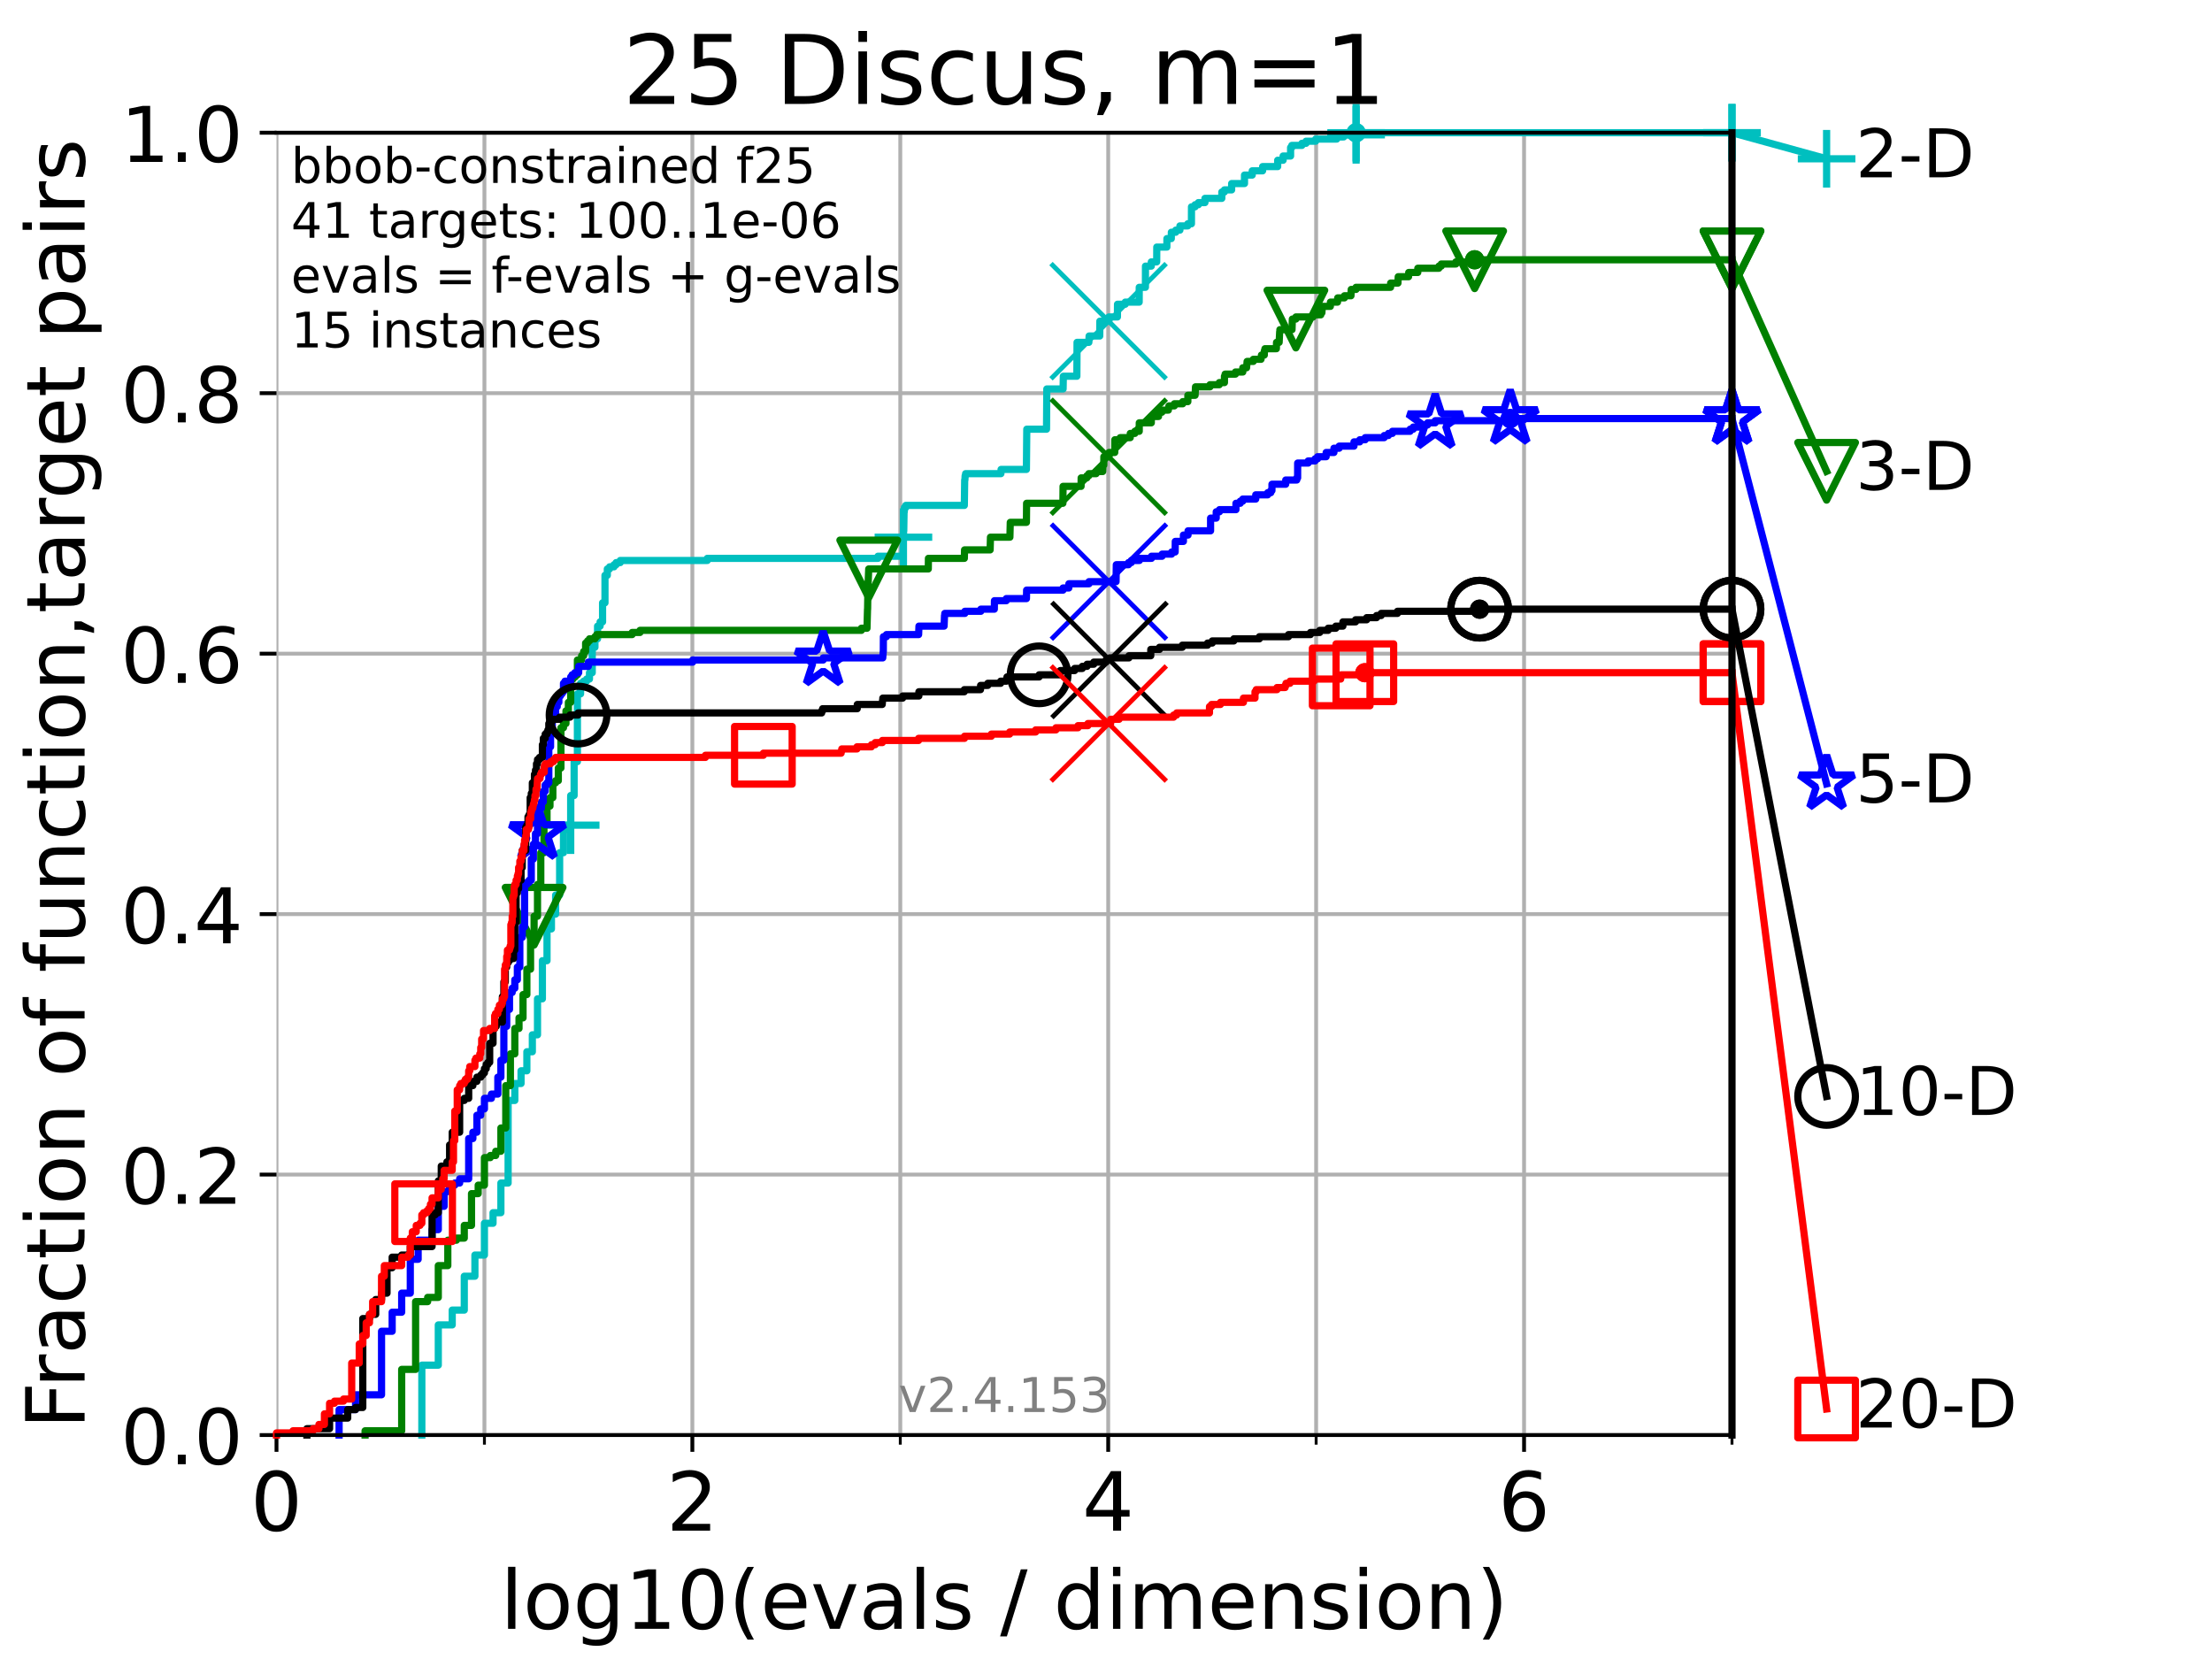 <?xml version="1.0" encoding="utf-8" standalone="no"?>
<!DOCTYPE svg PUBLIC "-//W3C//DTD SVG 1.1//EN"
  "http://www.w3.org/Graphics/SVG/1.1/DTD/svg11.dtd">
<!-- Created with matplotlib (https://matplotlib.org/) -->
<svg height="345.6pt" version="1.1" viewBox="0 0 460.8 345.6" width="460.8pt" xmlns="http://www.w3.org/2000/svg" xmlns:xlink="http://www.w3.org/1999/xlink">
 <defs>
  <style type="text/css">*{stroke-linecap:butt;stroke-linejoin:round;}</style>
 </defs>
 <g id="figure_1">
  <g id="patch_1">
   <path d="M 0 345.6 
L 460.8 345.6 
L 460.8 0 
L 0 0 
z
" style="fill:#ffffff;"/>
  </g>
  <g id="axes_1">
   <g id="patch_2">
    <path d="M 57.6 298.944 
L 360.806 298.944 
L 360.806 27.648 
L 57.6 27.648 
z
" style="fill:#ffffff;"/>
   </g>
   <g id="matplotlib.axis_1">
    <g id="xtick_1">
     <g id="line2d_1">
      <path clip-path="url(#p60cb3d2bb7)" d="M 57.6 298.944 
L 57.6 27.648 
" style="fill:none;stroke:#b0b0b0;stroke-linecap:square;stroke-width:0.8;"/>
     </g>
     <g id="line2d_2">
      <defs>
       <path d="M 0 0 
L 0 3.5 
" id="m5a5e709bdd" style="stroke:#000000;stroke-width:0.8;"/>
      </defs>
      <g>
       <use style="stroke:#000000;stroke-width:0.8;" x="57.6" xlink:href="#m5a5e709bdd" y="298.944"/>
      </g>
     </g>
     <g id="text_1">
      <!-- 0 -->
      <g transform="translate(52.192 318.861)scale(0.17 -0.17)">
       <defs>
        <path d="M 31.781 66.406 
Q 24.172 66.406 20.328 58.906 
Q 16.5 51.422 16.5 36.375 
Q 16.5 21.391 20.328 13.891 
Q 24.172 6.391 31.781 6.391 
Q 39.453 6.391 43.281 13.891 
Q 47.125 21.391 47.125 36.375 
Q 47.125 51.422 43.281 58.906 
Q 39.453 66.406 31.781 66.406 
z
M 31.781 74.219 
Q 44.047 74.219 50.516 64.516 
Q 56.984 54.828 56.984 36.375 
Q 56.984 17.969 50.516 8.266 
Q 44.047 -1.422 31.781 -1.422 
Q 19.531 -1.422 13.062 8.266 
Q 6.594 17.969 6.594 36.375 
Q 6.594 54.828 13.062 64.516 
Q 19.531 74.219 31.781 74.219 
z
" id="DejaVuSans-48"/>
       </defs>
       <use xlink:href="#DejaVuSans-48"/>
      </g>
     </g>
    </g>
    <g id="xtick_2">
     <g id="line2d_3">
      <path clip-path="url(#p60cb3d2bb7)" d="M 144.23 298.944 
L 144.23 27.648 
" style="fill:none;stroke:#b0b0b0;stroke-linecap:square;stroke-width:0.8;"/>
     </g>
     <g id="line2d_4">
      <g>
       <use style="stroke:#000000;stroke-width:0.8;" x="144.23" xlink:href="#m5a5e709bdd" y="298.944"/>
      </g>
     </g>
     <g id="text_2">
      <!-- 2 -->
      <g transform="translate(138.822 318.861)scale(0.17 -0.17)">
       <defs>
        <path d="M 19.188 8.297 
L 53.609 8.297 
L 53.609 0 
L 7.328 0 
L 7.328 8.297 
Q 12.938 14.109 22.625 23.891 
Q 32.328 33.688 34.812 36.531 
Q 39.547 41.844 41.422 45.531 
Q 43.312 49.219 43.312 52.781 
Q 43.312 58.594 39.234 62.25 
Q 35.156 65.922 28.609 65.922 
Q 23.969 65.922 18.812 64.312 
Q 13.672 62.703 7.812 59.422 
L 7.812 69.391 
Q 13.766 71.781 18.938 73 
Q 24.125 74.219 28.422 74.219 
Q 39.75 74.219 46.484 68.547 
Q 53.219 62.891 53.219 53.422 
Q 53.219 48.922 51.531 44.891 
Q 49.859 40.875 45.406 35.406 
Q 44.188 33.984 37.641 27.219 
Q 31.109 20.453 19.188 8.297 
z
" id="DejaVuSans-50"/>
       </defs>
       <use xlink:href="#DejaVuSans-50"/>
      </g>
     </g>
    </g>
    <g id="xtick_3">
     <g id="line2d_5">
      <path clip-path="url(#p60cb3d2bb7)" d="M 230.861 298.944 
L 230.861 27.648 
" style="fill:none;stroke:#b0b0b0;stroke-linecap:square;stroke-width:0.8;"/>
     </g>
     <g id="line2d_6">
      <g>
       <use style="stroke:#000000;stroke-width:0.8;" x="230.861" xlink:href="#m5a5e709bdd" y="298.944"/>
      </g>
     </g>
     <g id="text_3">
      <!-- 4 -->
      <g transform="translate(225.453 318.861)scale(0.17 -0.17)">
       <defs>
        <path d="M 37.797 64.312 
L 12.891 25.391 
L 37.797 25.391 
z
M 35.203 72.906 
L 47.609 72.906 
L 47.609 25.391 
L 58.016 25.391 
L 58.016 17.188 
L 47.609 17.188 
L 47.609 0 
L 37.797 0 
L 37.797 17.188 
L 4.891 17.188 
L 4.891 26.703 
z
" id="DejaVuSans-52"/>
       </defs>
       <use xlink:href="#DejaVuSans-52"/>
      </g>
     </g>
    </g>
    <g id="xtick_4">
     <g id="line2d_7">
      <path clip-path="url(#p60cb3d2bb7)" d="M 317.491 298.944 
L 317.491 27.648 
" style="fill:none;stroke:#b0b0b0;stroke-linecap:square;stroke-width:0.8;"/>
     </g>
     <g id="line2d_8">
      <g>
       <use style="stroke:#000000;stroke-width:0.8;" x="317.491" xlink:href="#m5a5e709bdd" y="298.944"/>
      </g>
     </g>
     <g id="text_4">
      <!-- 6 -->
      <g transform="translate(312.083 318.861)scale(0.17 -0.17)">
       <defs>
        <path d="M 33.016 40.375 
Q 26.375 40.375 22.484 35.828 
Q 18.609 31.297 18.609 23.391 
Q 18.609 15.531 22.484 10.953 
Q 26.375 6.391 33.016 6.391 
Q 39.656 6.391 43.531 10.953 
Q 47.406 15.531 47.406 23.391 
Q 47.406 31.297 43.531 35.828 
Q 39.656 40.375 33.016 40.375 
z
M 52.594 71.297 
L 52.594 62.312 
Q 48.875 64.062 45.094 64.984 
Q 41.312 65.922 37.594 65.922 
Q 27.828 65.922 22.672 59.328 
Q 17.531 52.734 16.797 39.406 
Q 19.672 43.656 24.016 45.922 
Q 28.375 48.188 33.594 48.188 
Q 44.578 48.188 50.953 41.516 
Q 57.328 34.859 57.328 23.391 
Q 57.328 12.156 50.688 5.359 
Q 44.047 -1.422 33.016 -1.422 
Q 20.359 -1.422 13.672 8.266 
Q 6.984 17.969 6.984 36.375 
Q 6.984 53.656 15.188 63.938 
Q 23.391 74.219 37.203 74.219 
Q 40.922 74.219 44.703 73.484 
Q 48.484 72.75 52.594 71.297 
z
" id="DejaVuSans-54"/>
       </defs>
       <use xlink:href="#DejaVuSans-54"/>
      </g>
     </g>
    </g>
    <g id="xtick_5">
     <g id="line2d_9">
      <path clip-path="url(#p60cb3d2bb7)" d="M 100.915 298.944 
L 100.915 27.648 
" style="fill:none;stroke:#b0b0b0;stroke-linecap:square;stroke-width:0.8;"/>
     </g>
     <g id="line2d_10">
      <defs>
       <path d="M 0 0 
L 0 2 
" id="m0eb93a1339" style="stroke:#000000;stroke-width:0.6;"/>
      </defs>
      <g>
       <use style="stroke:#000000;stroke-width:0.6;" x="100.915" xlink:href="#m0eb93a1339" y="298.944"/>
      </g>
     </g>
    </g>
    <g id="xtick_6">
     <g id="line2d_11">
      <path clip-path="url(#p60cb3d2bb7)" d="M 187.546 298.944 
L 187.546 27.648 
" style="fill:none;stroke:#b0b0b0;stroke-linecap:square;stroke-width:0.8;"/>
     </g>
     <g id="line2d_12">
      <g>
       <use style="stroke:#000000;stroke-width:0.6;" x="187.546" xlink:href="#m0eb93a1339" y="298.944"/>
      </g>
     </g>
    </g>
    <g id="xtick_7">
     <g id="line2d_13">
      <path clip-path="url(#p60cb3d2bb7)" d="M 274.176 298.944 
L 274.176 27.648 
" style="fill:none;stroke:#b0b0b0;stroke-linecap:square;stroke-width:0.8;"/>
     </g>
     <g id="line2d_14">
      <g>
       <use style="stroke:#000000;stroke-width:0.6;" x="274.176" xlink:href="#m0eb93a1339" y="298.944"/>
      </g>
     </g>
    </g>
    <g id="xtick_8">
     <g id="line2d_15">
      <path clip-path="url(#p60cb3d2bb7)" d="M 360.806 298.944 
L 360.806 27.648 
" style="fill:none;stroke:#b0b0b0;stroke-linecap:square;stroke-width:0.8;"/>
     </g>
     <g id="line2d_16">
      <g>
       <use style="stroke:#000000;stroke-width:0.6;" x="360.806" xlink:href="#m0eb93a1339" y="298.944"/>
      </g>
     </g>
    </g>
    <g id="text_5">
     <!-- log10(evals / dimension) -->
     <g transform="translate(104.239 339.314)scale(0.17 -0.17)">
      <defs>
       <path d="M 9.422 75.984 
L 18.406 75.984 
L 18.406 0 
L 9.422 0 
z
" id="DejaVuSans-108"/>
       <path d="M 30.609 48.391 
Q 23.391 48.391 19.188 42.75 
Q 14.984 37.109 14.984 27.297 
Q 14.984 17.484 19.156 11.844 
Q 23.344 6.203 30.609 6.203 
Q 37.797 6.203 41.984 11.859 
Q 46.188 17.531 46.188 27.297 
Q 46.188 37.016 41.984 42.703 
Q 37.797 48.391 30.609 48.391 
z
M 30.609 56 
Q 42.328 56 49.016 48.375 
Q 55.719 40.766 55.719 27.297 
Q 55.719 13.875 49.016 6.219 
Q 42.328 -1.422 30.609 -1.422 
Q 18.844 -1.422 12.172 6.219 
Q 5.516 13.875 5.516 27.297 
Q 5.516 40.766 12.172 48.375 
Q 18.844 56 30.609 56 
z
" id="DejaVuSans-111"/>
       <path d="M 45.406 27.984 
Q 45.406 37.75 41.375 43.109 
Q 37.359 48.484 30.078 48.484 
Q 22.859 48.484 18.828 43.109 
Q 14.797 37.75 14.797 27.984 
Q 14.797 18.266 18.828 12.891 
Q 22.859 7.516 30.078 7.516 
Q 37.359 7.516 41.375 12.891 
Q 45.406 18.266 45.406 27.984 
z
M 54.391 6.781 
Q 54.391 -7.172 48.188 -13.984 
Q 42 -20.797 29.203 -20.797 
Q 24.469 -20.797 20.266 -20.094 
Q 16.062 -19.391 12.109 -17.922 
L 12.109 -9.188 
Q 16.062 -11.328 19.922 -12.344 
Q 23.781 -13.375 27.781 -13.375 
Q 36.625 -13.375 41.016 -8.766 
Q 45.406 -4.156 45.406 5.172 
L 45.406 9.625 
Q 42.625 4.781 38.281 2.391 
Q 33.938 0 27.875 0 
Q 17.828 0 11.672 7.656 
Q 5.516 15.328 5.516 27.984 
Q 5.516 40.672 11.672 48.328 
Q 17.828 56 27.875 56 
Q 33.938 56 38.281 53.609 
Q 42.625 51.219 45.406 46.391 
L 45.406 54.688 
L 54.391 54.688 
z
" id="DejaVuSans-103"/>
       <path d="M 12.406 8.297 
L 28.516 8.297 
L 28.516 63.922 
L 10.984 60.406 
L 10.984 69.391 
L 28.422 72.906 
L 38.281 72.906 
L 38.281 8.297 
L 54.391 8.297 
L 54.391 0 
L 12.406 0 
z
" id="DejaVuSans-49"/>
       <path d="M 31 75.875 
Q 24.469 64.656 21.281 53.656 
Q 18.109 42.672 18.109 31.391 
Q 18.109 20.125 21.312 9.062 
Q 24.516 -2 31 -13.188 
L 23.188 -13.188 
Q 15.875 -1.703 12.234 9.375 
Q 8.594 20.453 8.594 31.391 
Q 8.594 42.281 12.203 53.312 
Q 15.828 64.359 23.188 75.875 
z
" id="DejaVuSans-40"/>
       <path d="M 56.203 29.594 
L 56.203 25.203 
L 14.891 25.203 
Q 15.484 15.922 20.484 11.062 
Q 25.484 6.203 34.422 6.203 
Q 39.594 6.203 44.453 7.469 
Q 49.312 8.734 54.109 11.281 
L 54.109 2.781 
Q 49.266 0.734 44.188 -0.344 
Q 39.109 -1.422 33.891 -1.422 
Q 20.797 -1.422 13.156 6.188 
Q 5.516 13.812 5.516 26.812 
Q 5.516 40.234 12.766 48.109 
Q 20.016 56 32.328 56 
Q 43.359 56 49.781 48.891 
Q 56.203 41.797 56.203 29.594 
z
M 47.219 32.234 
Q 47.125 39.594 43.094 43.984 
Q 39.062 48.391 32.422 48.391 
Q 24.906 48.391 20.391 44.141 
Q 15.875 39.891 15.188 32.172 
z
" id="DejaVuSans-101"/>
       <path d="M 2.984 54.688 
L 12.5 54.688 
L 29.594 8.797 
L 46.688 54.688 
L 56.203 54.688 
L 35.688 0 
L 23.484 0 
z
" id="DejaVuSans-118"/>
       <path d="M 34.281 27.484 
Q 23.391 27.484 19.188 25 
Q 14.984 22.516 14.984 16.5 
Q 14.984 11.719 18.141 8.906 
Q 21.297 6.109 26.703 6.109 
Q 34.188 6.109 38.703 11.406 
Q 43.219 16.703 43.219 25.484 
L 43.219 27.484 
z
M 52.203 31.203 
L 52.203 0 
L 43.219 0 
L 43.219 8.297 
Q 40.141 3.328 35.547 0.953 
Q 30.953 -1.422 24.312 -1.422 
Q 15.922 -1.422 10.953 3.297 
Q 6 8.016 6 15.922 
Q 6 25.141 12.172 29.828 
Q 18.359 34.516 30.609 34.516 
L 43.219 34.516 
L 43.219 35.406 
Q 43.219 41.609 39.141 45 
Q 35.062 48.391 27.688 48.391 
Q 23 48.391 18.547 47.266 
Q 14.109 46.141 10.016 43.891 
L 10.016 52.203 
Q 14.938 54.109 19.578 55.047 
Q 24.219 56 28.609 56 
Q 40.484 56 46.344 49.844 
Q 52.203 43.703 52.203 31.203 
z
" id="DejaVuSans-97"/>
       <path d="M 44.281 53.078 
L 44.281 44.578 
Q 40.484 46.531 36.375 47.5 
Q 32.281 48.484 27.875 48.484 
Q 21.188 48.484 17.844 46.438 
Q 14.5 44.391 14.5 40.281 
Q 14.5 37.156 16.891 35.375 
Q 19.281 33.594 26.516 31.984 
L 29.594 31.297 
Q 39.156 29.25 43.188 25.516 
Q 47.219 21.781 47.219 15.094 
Q 47.219 7.469 41.188 3.016 
Q 35.156 -1.422 24.609 -1.422 
Q 20.219 -1.422 15.453 -0.562 
Q 10.688 0.297 5.422 2 
L 5.422 11.281 
Q 10.406 8.688 15.234 7.391 
Q 20.062 6.109 24.812 6.109 
Q 31.156 6.109 34.562 8.281 
Q 37.984 10.453 37.984 14.406 
Q 37.984 18.062 35.516 20.016 
Q 33.062 21.969 24.703 23.781 
L 21.578 24.516 
Q 13.234 26.266 9.516 29.906 
Q 5.812 33.547 5.812 39.891 
Q 5.812 47.609 11.281 51.797 
Q 16.75 56 26.812 56 
Q 31.781 56 36.172 55.266 
Q 40.578 54.547 44.281 53.078 
z
" id="DejaVuSans-115"/>
       <path id="DejaVuSans-32"/>
       <path d="M 25.391 72.906 
L 33.688 72.906 
L 8.297 -9.281 
L 0 -9.281 
z
" id="DejaVuSans-47"/>
       <path d="M 45.406 46.391 
L 45.406 75.984 
L 54.391 75.984 
L 54.391 0 
L 45.406 0 
L 45.406 8.203 
Q 42.578 3.328 38.25 0.953 
Q 33.938 -1.422 27.875 -1.422 
Q 17.969 -1.422 11.734 6.484 
Q 5.516 14.406 5.516 27.297 
Q 5.516 40.188 11.734 48.094 
Q 17.969 56 27.875 56 
Q 33.938 56 38.25 53.625 
Q 42.578 51.266 45.406 46.391 
z
M 14.797 27.297 
Q 14.797 17.391 18.875 11.75 
Q 22.953 6.109 30.078 6.109 
Q 37.203 6.109 41.297 11.75 
Q 45.406 17.391 45.406 27.297 
Q 45.406 37.203 41.297 42.844 
Q 37.203 48.484 30.078 48.484 
Q 22.953 48.484 18.875 42.844 
Q 14.797 37.203 14.797 27.297 
z
" id="DejaVuSans-100"/>
       <path d="M 9.422 54.688 
L 18.406 54.688 
L 18.406 0 
L 9.422 0 
z
M 9.422 75.984 
L 18.406 75.984 
L 18.406 64.594 
L 9.422 64.594 
z
" id="DejaVuSans-105"/>
       <path d="M 52 44.188 
Q 55.375 50.25 60.062 53.125 
Q 64.75 56 71.094 56 
Q 79.641 56 84.281 50.016 
Q 88.922 44.047 88.922 33.016 
L 88.922 0 
L 79.891 0 
L 79.891 32.719 
Q 79.891 40.578 77.094 44.375 
Q 74.312 48.188 68.609 48.188 
Q 61.625 48.188 57.562 43.547 
Q 53.516 38.922 53.516 30.906 
L 53.516 0 
L 44.484 0 
L 44.484 32.719 
Q 44.484 40.625 41.703 44.406 
Q 38.922 48.188 33.109 48.188 
Q 26.219 48.188 22.156 43.531 
Q 18.109 38.875 18.109 30.906 
L 18.109 0 
L 9.078 0 
L 9.078 54.688 
L 18.109 54.688 
L 18.109 46.188 
Q 21.188 51.219 25.484 53.609 
Q 29.781 56 35.688 56 
Q 41.656 56 45.828 52.969 
Q 50 49.953 52 44.188 
z
" id="DejaVuSans-109"/>
       <path d="M 54.891 33.016 
L 54.891 0 
L 45.906 0 
L 45.906 32.719 
Q 45.906 40.484 42.875 44.328 
Q 39.844 48.188 33.797 48.188 
Q 26.516 48.188 22.312 43.547 
Q 18.109 38.922 18.109 30.906 
L 18.109 0 
L 9.078 0 
L 9.078 54.688 
L 18.109 54.688 
L 18.109 46.188 
Q 21.344 51.125 25.703 53.562 
Q 30.078 56 35.797 56 
Q 45.219 56 50.047 50.172 
Q 54.891 44.344 54.891 33.016 
z
" id="DejaVuSans-110"/>
       <path d="M 8.016 75.875 
L 15.828 75.875 
Q 23.141 64.359 26.781 53.312 
Q 30.422 42.281 30.422 31.391 
Q 30.422 20.453 26.781 9.375 
Q 23.141 -1.703 15.828 -13.188 
L 8.016 -13.188 
Q 14.5 -2 17.703 9.062 
Q 20.906 20.125 20.906 31.391 
Q 20.906 42.672 17.703 53.656 
Q 14.5 64.656 8.016 75.875 
z
" id="DejaVuSans-41"/>
      </defs>
      <use xlink:href="#DejaVuSans-108"/>
      <use x="27.783" xlink:href="#DejaVuSans-111"/>
      <use x="88.965" xlink:href="#DejaVuSans-103"/>
      <use x="152.441" xlink:href="#DejaVuSans-49"/>
      <use x="216.064" xlink:href="#DejaVuSans-48"/>
      <use x="279.688" xlink:href="#DejaVuSans-40"/>
      <use x="318.701" xlink:href="#DejaVuSans-101"/>
      <use x="380.225" xlink:href="#DejaVuSans-118"/>
      <use x="439.404" xlink:href="#DejaVuSans-97"/>
      <use x="500.684" xlink:href="#DejaVuSans-108"/>
      <use x="528.467" xlink:href="#DejaVuSans-115"/>
      <use x="580.566" xlink:href="#DejaVuSans-32"/>
      <use x="612.354" xlink:href="#DejaVuSans-47"/>
      <use x="646.045" xlink:href="#DejaVuSans-32"/>
      <use x="677.832" xlink:href="#DejaVuSans-100"/>
      <use x="741.309" xlink:href="#DejaVuSans-105"/>
      <use x="769.092" xlink:href="#DejaVuSans-109"/>
      <use x="866.504" xlink:href="#DejaVuSans-101"/>
      <use x="928.027" xlink:href="#DejaVuSans-110"/>
      <use x="991.406" xlink:href="#DejaVuSans-115"/>
      <use x="1043.506" xlink:href="#DejaVuSans-105"/>
      <use x="1071.289" xlink:href="#DejaVuSans-111"/>
      <use x="1132.471" xlink:href="#DejaVuSans-110"/>
      <use x="1195.85" xlink:href="#DejaVuSans-41"/>
     </g>
    </g>
   </g>
   <g id="matplotlib.axis_2">
    <g id="ytick_1">
     <g id="line2d_17">
      <path clip-path="url(#p60cb3d2bb7)" d="M 57.6 298.944 
L 360.806 298.944 
" style="fill:none;stroke:#b0b0b0;stroke-linecap:square;stroke-width:0.8;"/>
     </g>
     <g id="line2d_18">
      <defs>
       <path d="M 0 0 
L -3.5 0 
" id="mad0b086897" style="stroke:#000000;stroke-width:0.8;"/>
      </defs>
      <g>
       <use style="stroke:#000000;stroke-width:0.8;" x="57.6" xlink:href="#mad0b086897" y="298.944"/>
      </g>
     </g>
     <g id="text_6">
      <!-- 0.0 -->
      <g transform="translate(25.155 305.023)scale(0.16 -0.16)">
       <defs>
        <path d="M 10.688 12.406 
L 21 12.406 
L 21 0 
L 10.688 0 
z
" id="DejaVuSans-46"/>
       </defs>
       <use xlink:href="#DejaVuSans-48"/>
       <use x="63.623" xlink:href="#DejaVuSans-46"/>
       <use x="95.41" xlink:href="#DejaVuSans-48"/>
      </g>
     </g>
    </g>
    <g id="ytick_2">
     <g id="line2d_19">
      <path clip-path="url(#p60cb3d2bb7)" d="M 57.6 244.685 
L 360.806 244.685 
" style="fill:none;stroke:#b0b0b0;stroke-linecap:square;stroke-width:0.8;"/>
     </g>
     <g id="line2d_20">
      <g>
       <use style="stroke:#000000;stroke-width:0.8;" x="57.6" xlink:href="#mad0b086897" y="244.685"/>
      </g>
     </g>
     <g id="text_7">
      <!-- 0.2 -->
      <g transform="translate(25.155 250.764)scale(0.16 -0.16)">
       <use xlink:href="#DejaVuSans-48"/>
       <use x="63.623" xlink:href="#DejaVuSans-46"/>
       <use x="95.41" xlink:href="#DejaVuSans-50"/>
      </g>
     </g>
    </g>
    <g id="ytick_3">
     <g id="line2d_21">
      <path clip-path="url(#p60cb3d2bb7)" d="M 57.6 190.426 
L 360.806 190.426 
" style="fill:none;stroke:#b0b0b0;stroke-linecap:square;stroke-width:0.8;"/>
     </g>
     <g id="line2d_22">
      <g>
       <use style="stroke:#000000;stroke-width:0.8;" x="57.6" xlink:href="#mad0b086897" y="190.426"/>
      </g>
     </g>
     <g id="text_8">
      <!-- 0.4 -->
      <g transform="translate(25.155 196.504)scale(0.16 -0.16)">
       <use xlink:href="#DejaVuSans-48"/>
       <use x="63.623" xlink:href="#DejaVuSans-46"/>
       <use x="95.41" xlink:href="#DejaVuSans-52"/>
      </g>
     </g>
    </g>
    <g id="ytick_4">
     <g id="line2d_23">
      <path clip-path="url(#p60cb3d2bb7)" d="M 57.6 136.166 
L 360.806 136.166 
" style="fill:none;stroke:#b0b0b0;stroke-linecap:square;stroke-width:0.8;"/>
     </g>
     <g id="line2d_24">
      <g>
       <use style="stroke:#000000;stroke-width:0.8;" x="57.6" xlink:href="#mad0b086897" y="136.166"/>
      </g>
     </g>
     <g id="text_9">
      <!-- 0.6 -->
      <g transform="translate(25.155 142.245)scale(0.16 -0.16)">
       <use xlink:href="#DejaVuSans-48"/>
       <use x="63.623" xlink:href="#DejaVuSans-46"/>
       <use x="95.41" xlink:href="#DejaVuSans-54"/>
      </g>
     </g>
    </g>
    <g id="ytick_5">
     <g id="line2d_25">
      <path clip-path="url(#p60cb3d2bb7)" d="M 57.6 81.907 
L 360.806 81.907 
" style="fill:none;stroke:#b0b0b0;stroke-linecap:square;stroke-width:0.8;"/>
     </g>
     <g id="line2d_26">
      <g>
       <use style="stroke:#000000;stroke-width:0.8;" x="57.6" xlink:href="#mad0b086897" y="81.907"/>
      </g>
     </g>
     <g id="text_10">
      <!-- 0.8 -->
      <g transform="translate(25.155 87.986)scale(0.16 -0.16)">
       <defs>
        <path d="M 31.781 34.625 
Q 24.75 34.625 20.719 30.859 
Q 16.703 27.094 16.703 20.516 
Q 16.703 13.922 20.719 10.156 
Q 24.75 6.391 31.781 6.391 
Q 38.812 6.391 42.859 10.172 
Q 46.922 13.969 46.922 20.516 
Q 46.922 27.094 42.891 30.859 
Q 38.875 34.625 31.781 34.625 
z
M 21.922 38.812 
Q 15.578 40.375 12.031 44.719 
Q 8.5 49.078 8.5 55.328 
Q 8.5 64.062 14.719 69.141 
Q 20.953 74.219 31.781 74.219 
Q 42.672 74.219 48.875 69.141 
Q 55.078 64.062 55.078 55.328 
Q 55.078 49.078 51.531 44.719 
Q 48 40.375 41.703 38.812 
Q 48.828 37.156 52.797 32.312 
Q 56.781 27.484 56.781 20.516 
Q 56.781 9.906 50.312 4.234 
Q 43.844 -1.422 31.781 -1.422 
Q 19.734 -1.422 13.25 4.234 
Q 6.781 9.906 6.781 20.516 
Q 6.781 27.484 10.781 32.312 
Q 14.797 37.156 21.922 38.812 
z
M 18.312 54.391 
Q 18.312 48.734 21.844 45.562 
Q 25.391 42.391 31.781 42.391 
Q 38.141 42.391 41.719 45.562 
Q 45.312 48.734 45.312 54.391 
Q 45.312 60.062 41.719 63.234 
Q 38.141 66.406 31.781 66.406 
Q 25.391 66.406 21.844 63.234 
Q 18.312 60.062 18.312 54.391 
z
" id="DejaVuSans-56"/>
       </defs>
       <use xlink:href="#DejaVuSans-48"/>
       <use x="63.623" xlink:href="#DejaVuSans-46"/>
       <use x="95.41" xlink:href="#DejaVuSans-56"/>
      </g>
     </g>
    </g>
    <g id="ytick_6">
     <g id="line2d_27">
      <path clip-path="url(#p60cb3d2bb7)" d="M 57.6 27.648 
L 360.806 27.648 
" style="fill:none;stroke:#b0b0b0;stroke-linecap:square;stroke-width:0.8;"/>
     </g>
     <g id="line2d_28">
      <g>
       <use style="stroke:#000000;stroke-width:0.8;" x="57.6" xlink:href="#mad0b086897" y="27.648"/>
      </g>
     </g>
     <g id="text_11">
      <!-- 1.0 -->
      <g transform="translate(25.155 33.727)scale(0.16 -0.16)">
       <use xlink:href="#DejaVuSans-49"/>
       <use x="63.623" xlink:href="#DejaVuSans-46"/>
       <use x="95.41" xlink:href="#DejaVuSans-48"/>
      </g>
     </g>
    </g>
    <g id="text_12">
     <!-- Fraction of function,target pairs -->
     <g transform="translate(17.62 297.681)rotate(-90)scale(0.17 -0.17)">
      <defs>
       <path d="M 9.812 72.906 
L 51.703 72.906 
L 51.703 64.594 
L 19.672 64.594 
L 19.672 43.109 
L 48.578 43.109 
L 48.578 34.812 
L 19.672 34.812 
L 19.672 0 
L 9.812 0 
z
" id="DejaVuSans-70"/>
       <path d="M 41.109 46.297 
Q 39.594 47.172 37.812 47.578 
Q 36.031 48 33.891 48 
Q 26.266 48 22.188 43.047 
Q 18.109 38.094 18.109 28.812 
L 18.109 0 
L 9.078 0 
L 9.078 54.688 
L 18.109 54.688 
L 18.109 46.188 
Q 20.953 51.172 25.484 53.578 
Q 30.031 56 36.531 56 
Q 37.453 56 38.578 55.875 
Q 39.703 55.766 41.062 55.516 
z
" id="DejaVuSans-114"/>
       <path d="M 48.781 52.594 
L 48.781 44.188 
Q 44.969 46.297 41.141 47.344 
Q 37.312 48.391 33.406 48.391 
Q 24.656 48.391 19.812 42.844 
Q 14.984 37.312 14.984 27.297 
Q 14.984 17.281 19.812 11.734 
Q 24.656 6.203 33.406 6.203 
Q 37.312 6.203 41.141 7.25 
Q 44.969 8.297 48.781 10.406 
L 48.781 2.094 
Q 45.016 0.344 40.984 -0.531 
Q 36.969 -1.422 32.422 -1.422 
Q 20.062 -1.422 12.781 6.344 
Q 5.516 14.109 5.516 27.297 
Q 5.516 40.672 12.859 48.328 
Q 20.219 56 33.016 56 
Q 37.156 56 41.109 55.141 
Q 45.062 54.297 48.781 52.594 
z
" id="DejaVuSans-99"/>
       <path d="M 18.312 70.219 
L 18.312 54.688 
L 36.812 54.688 
L 36.812 47.703 
L 18.312 47.703 
L 18.312 18.016 
Q 18.312 11.328 20.141 9.422 
Q 21.969 7.516 27.594 7.516 
L 36.812 7.516 
L 36.812 0 
L 27.594 0 
Q 17.188 0 13.234 3.875 
Q 9.281 7.766 9.281 18.016 
L 9.281 47.703 
L 2.688 47.703 
L 2.688 54.688 
L 9.281 54.688 
L 9.281 70.219 
z
" id="DejaVuSans-116"/>
       <path d="M 37.109 75.984 
L 37.109 68.5 
L 28.516 68.5 
Q 23.688 68.5 21.797 66.547 
Q 19.922 64.594 19.922 59.516 
L 19.922 54.688 
L 34.719 54.688 
L 34.719 47.703 
L 19.922 47.703 
L 19.922 0 
L 10.891 0 
L 10.891 47.703 
L 2.297 47.703 
L 2.297 54.688 
L 10.891 54.688 
L 10.891 58.5 
Q 10.891 67.625 15.141 71.797 
Q 19.391 75.984 28.609 75.984 
z
" id="DejaVuSans-102"/>
       <path d="M 8.5 21.578 
L 8.5 54.688 
L 17.484 54.688 
L 17.484 21.922 
Q 17.484 14.156 20.5 10.266 
Q 23.531 6.391 29.594 6.391 
Q 36.859 6.391 41.078 11.031 
Q 45.312 15.672 45.312 23.688 
L 45.312 54.688 
L 54.297 54.688 
L 54.297 0 
L 45.312 0 
L 45.312 8.406 
Q 42.047 3.422 37.719 1 
Q 33.406 -1.422 27.688 -1.422 
Q 18.266 -1.422 13.375 4.438 
Q 8.5 10.297 8.5 21.578 
z
M 31.109 56 
z
" id="DejaVuSans-117"/>
       <path d="M 11.719 12.406 
L 22.016 12.406 
L 22.016 4 
L 14.016 -11.625 
L 7.719 -11.625 
L 11.719 4 
z
" id="DejaVuSans-44"/>
       <path d="M 18.109 8.203 
L 18.109 -20.797 
L 9.078 -20.797 
L 9.078 54.688 
L 18.109 54.688 
L 18.109 46.391 
Q 20.953 51.266 25.266 53.625 
Q 29.594 56 35.594 56 
Q 45.562 56 51.781 48.094 
Q 58.016 40.188 58.016 27.297 
Q 58.016 14.406 51.781 6.484 
Q 45.562 -1.422 35.594 -1.422 
Q 29.594 -1.422 25.266 0.953 
Q 20.953 3.328 18.109 8.203 
z
M 48.688 27.297 
Q 48.688 37.203 44.609 42.844 
Q 40.531 48.484 33.406 48.484 
Q 26.266 48.484 22.188 42.844 
Q 18.109 37.203 18.109 27.297 
Q 18.109 17.391 22.188 11.75 
Q 26.266 6.109 33.406 6.109 
Q 40.531 6.109 44.609 11.75 
Q 48.688 17.391 48.688 27.297 
z
" id="DejaVuSans-112"/>
      </defs>
      <use xlink:href="#DejaVuSans-70"/>
      <use x="50.27" xlink:href="#DejaVuSans-114"/>
      <use x="91.383" xlink:href="#DejaVuSans-97"/>
      <use x="152.662" xlink:href="#DejaVuSans-99"/>
      <use x="207.643" xlink:href="#DejaVuSans-116"/>
      <use x="246.852" xlink:href="#DejaVuSans-105"/>
      <use x="274.635" xlink:href="#DejaVuSans-111"/>
      <use x="335.816" xlink:href="#DejaVuSans-110"/>
      <use x="399.195" xlink:href="#DejaVuSans-32"/>
      <use x="430.982" xlink:href="#DejaVuSans-111"/>
      <use x="492.164" xlink:href="#DejaVuSans-102"/>
      <use x="527.369" xlink:href="#DejaVuSans-32"/>
      <use x="559.156" xlink:href="#DejaVuSans-102"/>
      <use x="594.361" xlink:href="#DejaVuSans-117"/>
      <use x="657.74" xlink:href="#DejaVuSans-110"/>
      <use x="721.119" xlink:href="#DejaVuSans-99"/>
      <use x="776.1" xlink:href="#DejaVuSans-116"/>
      <use x="815.309" xlink:href="#DejaVuSans-105"/>
      <use x="843.092" xlink:href="#DejaVuSans-111"/>
      <use x="904.273" xlink:href="#DejaVuSans-110"/>
      <use x="967.652" xlink:href="#DejaVuSans-44"/>
      <use x="999.439" xlink:href="#DejaVuSans-116"/>
      <use x="1038.648" xlink:href="#DejaVuSans-97"/>
      <use x="1099.928" xlink:href="#DejaVuSans-114"/>
      <use x="1139.291" xlink:href="#DejaVuSans-103"/>
      <use x="1202.768" xlink:href="#DejaVuSans-101"/>
      <use x="1264.291" xlink:href="#DejaVuSans-116"/>
      <use x="1303.5" xlink:href="#DejaVuSans-32"/>
      <use x="1335.287" xlink:href="#DejaVuSans-112"/>
      <use x="1398.764" xlink:href="#DejaVuSans-97"/>
      <use x="1460.043" xlink:href="#DejaVuSans-105"/>
      <use x="1487.826" xlink:href="#DejaVuSans-114"/>
      <use x="1528.939" xlink:href="#DejaVuSans-115"/>
     </g>
    </g>
   </g>
   <g id="line2d_29">
    <defs>
     <path d="M 0 1.5 
C 0.398 1.5 0.779 1.342 1.061 1.061 
C 1.342 0.779 1.5 0.398 1.5 0 
C 1.5 -0.398 1.342 -0.779 1.061 -1.061 
C 0.779 -1.342 0.398 -1.5 0 -1.5 
C -0.398 -1.5 -0.779 -1.342 -1.061 -1.061 
C -1.342 -0.779 -1.5 -0.398 -1.5 0 
C -1.5 0.398 -1.342 0.779 -1.061 1.061 
C -0.779 1.342 -0.398 1.5 0 1.5 
z
" id="mdfeddb5d87" style="stroke:#00bfbf;"/>
    </defs>
    <g>
     <use style="fill:#00bfbf;stroke:#00bfbf;" x="282.504" xlink:href="#mdfeddb5d87" y="27.648"/>
     <use style="fill:#00bfbf;stroke:#00bfbf;" x="282.504" xlink:href="#mdfeddb5d87" y="27.648"/>
    </g>
   </g>
   <g id="line2d_30">
    <path d="M 87.876 298.944 
L 87.876 284.387 
L 91.306 284.387 
L 91.306 276.005 
L 94.206 276.005 
L 94.206 272.917 
L 96.718 272.917 
L 96.718 265.859 
L 98.933 265.859 
L 98.933 261.448 
L 100.915 261.448 
L 100.915 254.831 
L 102.708 254.831 
L 102.708 252.625 
L 104.345 252.625 
L 104.345 246.449 
L 105.851 246.449 
L 105.851 229.245 
L 107.245 229.245 
L 107.245 225.716 
L 108.543 225.716 
L 108.543 223.069 
L 109.757 223.069 
L 109.757 219.099 
L 110.897 219.099 
L 110.897 215.57 
L 111.972 215.57 
L 111.972 208.071 
L 112.989 208.071 
L 112.989 200.13 
L 113.954 200.13 
L 113.954 193.514 
L 114.872 193.514 
L 114.872 190.426 
L 115.747 190.426 
L 115.747 186.455 
L 116.584 186.455 
L 116.584 177.633 
L 117.384 177.633 
L 117.384 172.78 
L 118.152 172.78 
L 118.152 171.898 
L 118.89 171.898 
L 118.89 165.722 
L 119.6 165.722 
L 119.6 158.664 
L 120.284 158.664 
L 120.284 144.548 
L 120.944 144.548 
L 120.944 142.342 
L 121.582 142.342 
L 121.582 141.901 
L 122.199 141.901 
L 122.199 141.46 
L 122.796 141.46 
L 122.796 140.137 
L 123.375 140.137 
L 123.375 134.843 
L 123.936 134.843 
L 123.936 133.078 
L 124.482 133.078 
L 124.482 130.432 
L 125.012 130.432 
L 125.012 129.549 
L 125.527 129.549 
L 125.527 125.579 
L 126.029 125.579 
L 126.029 119.845 
L 126.517 119.845 
L 126.517 118.521 
L 126.994 118.521 
L 126.994 118.08 
L 127.911 118.08 
L 127.911 117.639 
L 128.354 117.639 
L 128.354 117.198 
L 129.209 117.198 
L 129.209 116.757 
L 147.344 116.757 
L 147.344 116.315 
L 182.896 116.315 
L 182.896 115.874 
L 188.111 115.874 
L 188.22 110.581 
L 188.256 110.581 
L 188.329 106.611 
L 188.383 106.611 
L 188.401 105.728 
L 188.686 105.728 
L 188.686 105.287 
L 200.888 105.287 
L 200.962 99.994 
L 201.008 99.994 
L 201.054 99.111 
L 201.155 99.111 
L 201.155 98.67 
L 208.511 98.67 
L 208.542 97.788 
L 213.82 97.788 
L 213.899 89.406 
L 218.011 89.406 
L 218.07 81.025 
L 221.465 81.025 
L 221.511 78.378 
L 224.33 78.378 
L 224.37 71.32 
L 226.827 71.32 
L 226.881 69.997 
L 229.096 69.997 
L 229.117 66.909 
L 230.991 66.909 
L 231 66.026 
L 232.782 66.026 
L 232.797 63.38 
L 234.411 63.38 
L 234.411 62.939 
L 237.31 62.939 
L 237.325 59.851 
L 238.612 59.851 
L 238.623 55.439 
L 239.837 55.439 
L 239.837 54.557 
L 240.962 54.557 
L 240.979 51.469 
L 243.079 51.469 
L 243.089 49.705 
L 244.004 49.705 
L 244.013 48.381 
L 244.93 48.381 
L 244.93 47.94 
L 245.794 47.94 
L 245.796 47.058 
L 247.434 47.058 
L 247.434 46.617 
L 248.198 46.617 
L 248.21 43.088 
L 248.952 43.088 
L 248.952 42.646 
L 249.65 42.646 
L 249.65 42.205 
L 251.011 42.205 
L 251.014 41.323 
L 254.527 41.323 
L 254.529 40 
L 255.066 40 
L 255.066 39.559 
L 256.573 39.559 
L 256.578 38.235 
L 259.251 38.235 
L 259.252 36.471 
L 260.863 36.471 
L 260.864 35.588 
L 263.022 35.588 
L 263.023 34.706 
L 266.163 34.706 
L 266.163 33.383 
L 267.295 33.383 
L 267.295 32.5 
L 268.853 32.5 
L 268.854 30.736 
L 269.106 30.736 
L 269.106 30.295 
L 271.207 30.295 
L 271.207 29.854 
L 272.078 29.854 
L 272.078 29.413 
L 274.078 29.413 
L 274.078 28.971 
L 278.458 28.971 
L 278.458 28.53 
L 279.905 28.53 
L 279.905 28.089 
L 282.504 28.089 
L 282.504 27.648 
L 360.806 27.648 
L 360.806 27.648 
" style="fill:none;stroke:#00bfbf;stroke-linecap:square;stroke-width:1.5;"/>
   </g>
   <g id="line2d_31">
    <defs>
     <path d="M -6 0 
L 6 0 
M 0 6 
L 0 -6 
" id="m6773e3f04d" style="stroke:#00bfbf;stroke-width:1.5;"/>
    </defs>
    <g>
     <use style="fill-opacity:0;stroke:#00bfbf;stroke-width:1.5;" x="118.89" xlink:href="#m6773e3f04d" y="171.898"/>
     <use style="fill-opacity:0;stroke:#00bfbf;stroke-width:1.5;" x="188.202" xlink:href="#m6773e3f04d" y="111.904"/>
     <use style="fill-opacity:0;stroke:#00bfbf;stroke-width:1.5;" x="282.504" xlink:href="#m6773e3f04d" y="28.089"/>
     <use style="fill-opacity:0;stroke:#00bfbf;stroke-width:1.5;" x="282.504" xlink:href="#m6773e3f04d" y="27.648"/>
     <use style="fill-opacity:0;stroke:#00bfbf;stroke-width:1.5;" x="360.806" xlink:href="#m6773e3f04d" y="27.648"/>
    </g>
   </g>
   <g id="line2d_32">
    <path style="fill:none;stroke:#00bfbf;stroke-linecap:square;stroke-width:1.5;"/>
    <g/>
   </g>
   <g id="line2d_33">
    <path clip-path="url(#p60cb3d2bb7)" d="M 230.939 66.909 
" style="fill:none;stroke:#00bfbf;stroke-linecap:square;stroke-width:1.5;"/>
    <defs>
     <path d="M -12 12 
L 12 -12 
M -12 -12 
L 12 12 
" id="m260542ef53" style="stroke:#00bfbf;"/>
    </defs>
    <g clip-path="url(#p60cb3d2bb7)">
     <use style="fill:#00bfbf;stroke:#00bfbf;" x="230.939" xlink:href="#m260542ef53" y="66.909"/>
    </g>
   </g>
   <g id="line2d_34">
    <defs>
     <path d="M 0 1.5 
C 0.398 1.5 0.779 1.342 1.061 1.061 
C 1.342 0.779 1.5 0.398 1.5 0 
C 1.5 -0.398 1.342 -0.779 1.061 -1.061 
C 0.779 -1.342 0.398 -1.5 0 -1.5 
C -0.398 -1.5 -0.779 -1.342 -1.061 -1.061 
C -1.342 -0.779 -1.5 -0.398 -1.5 0 
C -1.5 0.398 -1.342 0.779 -1.061 1.061 
C -0.779 1.342 -0.398 1.5 0 1.5 
z
" id="m3fc63a0327" style="stroke:#008000;"/>
    </defs>
    <g>
     <use style="fill:#008000;stroke:#008000;" x="307.197" xlink:href="#m3fc63a0327" y="54.116"/>
     <use style="fill:#008000;stroke:#008000;" x="307.197" xlink:href="#m3fc63a0327" y="54.116"/>
    </g>
   </g>
   <g id="line2d_35">
    <path d="M 76.051 298.944 
L 76.051 298.062 
L 83.678 298.062 
L 83.678 285.269 
L 86.578 285.269 
L 86.578 271.153 
L 89.09 271.153 
L 89.09 270.27 
L 91.306 270.27 
L 91.306 263.653 
L 93.288 263.653 
L 93.288 258.36 
L 95.081 258.36 
L 95.081 257.919 
L 96.718 257.919 
L 96.718 255.272 
L 98.223 255.272 
L 98.223 248.655 
L 99.617 248.655 
L 99.617 246.89 
L 100.915 246.89 
L 100.915 241.156 
L 102.129 241.156 
L 102.129 240.715 
L 103.27 240.715 
L 103.27 239.832 
L 104.345 239.832 
L 104.345 234.98 
L 105.362 234.98 
L 105.362 226.157 
L 106.327 226.157 
L 106.327 219.54 
L 107.245 219.54 
L 107.245 214.247 
L 108.12 214.247 
L 108.12 212.041 
L 108.956 212.041 
L 108.956 207.189 
L 109.757 207.189 
L 109.757 201.895 
L 110.525 201.895 
L 110.525 195.719 
L 111.262 195.719 
L 111.262 190.867 
L 111.972 190.867 
L 111.972 184.25 
L 112.657 184.25 
L 112.657 177.633 
L 113.317 177.633 
L 113.317 171.016 
L 113.954 171.016 
L 113.954 167.928 
L 114.571 167.928 
L 114.571 166.163 
L 115.168 166.163 
L 115.168 163.075 
L 115.747 163.075 
L 115.747 162.634 
L 116.309 162.634 
L 116.309 159.988 
L 116.854 159.988 
L 116.854 151.606 
L 117.384 151.606 
L 117.384 150.724 
L 117.9 150.724 
L 117.9 148.077 
L 118.401 148.077 
L 118.401 146.312 
L 118.89 146.312 
L 118.89 141.46 
L 119.366 141.46 
L 119.366 141.019 
L 119.831 141.019 
L 119.831 140.578 
L 120.284 140.578 
L 120.284 137.49 
L 121.159 137.49 
L 121.159 136.608 
L 121.582 136.608 
L 121.582 135.725 
L 121.995 135.725 
L 121.995 133.961 
L 122.4 133.961 
L 122.4 133.52 
L 122.796 133.52 
L 122.796 133.078 
L 123.936 133.078 
L 123.936 132.637 
L 124.302 132.637 
L 124.302 132.196 
L 131.686 132.196 
L 131.686 131.755 
L 133.323 131.755 
L 133.323 131.314 
L 179.442 131.314 
L 179.442 130.873 
L 180.611 130.873 
L 180.719 126.903 
L 180.737 126.903 
L 180.827 121.168 
L 180.863 121.168 
L 180.97 118.521 
L 193.381 118.521 
L 193.408 116.315 
L 200.89 116.315 
L 200.933 114.551 
L 206.263 114.551 
L 206.332 111.904 
L 210.38 111.904 
L 210.458 108.816 
L 213.825 108.816 
L 213.859 104.846 
L 221.421 104.846 
L 221.454 101.317 
L 225.208 101.317 
L 225.224 99.552 
L 226.414 99.552 
L 226.414 99.111 
L 226.821 99.111 
L 226.821 98.67 
L 228.345 98.67 
L 228.345 98.229 
L 229.719 98.229 
L 229.764 96.906 
L 229.941 96.906 
L 229.953 95.141 
L 231.003 95.141 
L 231.026 94.259 
L 232.224 94.259 
L 232.236 91.612 
L 233.359 91.612 
L 233.359 91.171 
L 235.453 91.171 
L 235.459 90.289 
L 236.415 90.289 
L 236.415 89.848 
L 237.324 89.848 
L 237.33 88.083 
L 239.841 88.083 
L 239.842 86.76 
L 241.347 86.76 
L 241.347 85.877 
L 242.045 85.877 
L 242.045 85.436 
L 243.39 85.436 
L 243.39 84.995 
L 243.504 84.995 
L 243.504 84.554 
L 244.644 84.554 
L 244.644 84.113 
L 246.384 84.113 
L 246.384 83.672 
L 247.45 83.672 
L 247.454 82.348 
L 248.959 82.348 
L 249.046 80.584 
L 252.064 80.584 
L 252.064 80.143 
L 254 80.143 
L 254 79.702 
L 255.076 79.702 
L 255.076 78.378 
L 255.215 78.378 
L 255.215 77.937 
L 257.368 77.937 
L 257.368 77.496 
L 258.897 77.496 
L 258.897 76.614 
L 259.683 76.614 
L 259.793 75.29 
L 261.086 75.29 
L 261.086 74.849 
L 262.695 74.849 
L 262.779 73.967 
L 263.381 73.967 
L 263.381 73.085 
L 263.511 73.085 
L 263.511 72.643 
L 265.891 72.643 
L 265.926 71.32 
L 266.47 71.32 
L 266.581 69.114 
L 266.623 69.114 
L 266.623 68.673 
L 269.152 68.673 
L 269.219 66.468 
L 269.957 66.468 
L 269.957 66.026 
L 273.539 66.026 
L 273.539 65.585 
L 275.139 65.585 
L 275.139 65.144 
L 275.38 65.144 
L 275.427 64.262 
L 275.496 64.262 
L 275.496 63.821 
L 277.138 63.821 
L 277.152 62.939 
L 278.63 62.939 
L 278.666 62.056 
L 280.067 62.056 
L 280.067 61.615 
L 281.432 61.615 
L 281.485 60.292 
L 282.484 60.292 
L 282.484 59.851 
L 289.683 59.851 
L 289.696 58.968 
L 291.223 58.968 
L 291.273 57.645 
L 293.431 57.645 
L 293.459 56.763 
L 295.35 56.763 
L 295.357 55.88 
L 299.748 55.88 
L 299.748 55.439 
L 300.242 55.439 
L 300.242 54.998 
L 303.279 54.998 
L 303.279 54.557 
L 307.197 54.557 
L 307.197 54.116 
L 360.806 54.116 
L 360.806 54.116 
" style="fill:none;stroke:#008000;stroke-linecap:square;stroke-width:1.5;"/>
   </g>
   <g id="line2d_36">
    <defs>
     <path d="M -0 6 
L 6 -6 
L -6 -6 
z
" id="ma3f46f30fb" style="stroke:#008000;stroke-linejoin:miter;stroke-width:1.5;"/>
    </defs>
    <g>
     <use style="fill-opacity:0;stroke:#008000;stroke-linejoin:miter;stroke-width:1.5;" x="111.262" xlink:href="#ma3f46f30fb" y="190.867"/>
     <use style="fill-opacity:0;stroke:#008000;stroke-linejoin:miter;stroke-width:1.5;" x="180.97" xlink:href="#ma3f46f30fb" y="118.521"/>
     <use style="fill-opacity:0;stroke:#008000;stroke-linejoin:miter;stroke-width:1.5;" x="269.957" xlink:href="#ma3f46f30fb" y="66.468"/>
     <use style="fill-opacity:0;stroke:#008000;stroke-linejoin:miter;stroke-width:1.5;" x="307.197" xlink:href="#ma3f46f30fb" y="54.116"/>
     <use style="fill-opacity:0;stroke:#008000;stroke-linejoin:miter;stroke-width:1.5;" x="360.806" xlink:href="#ma3f46f30fb" y="54.116"/>
    </g>
   </g>
   <g id="line2d_37">
    <path style="fill:none;stroke:#008000;stroke-linecap:square;stroke-width:1.5;"/>
    <g/>
   </g>
   <g id="line2d_38">
    <path clip-path="url(#p60cb3d2bb7)" d="M 230.963 95.141 
" style="fill:none;stroke:#008000;stroke-linecap:square;stroke-width:1.5;"/>
    <defs>
     <path d="M -12 12 
L 12 -12 
M -12 -12 
L 12 12 
" id="maab97f0786" style="stroke:#008000;"/>
    </defs>
    <g clip-path="url(#p60cb3d2bb7)">
     <use style="fill:#008000;stroke:#008000;" x="230.963" xlink:href="#maab97f0786" y="95.141"/>
    </g>
   </g>
   <g id="line2d_39">
    <defs>
     <path d="M 0 1.5 
C 0.398 1.5 0.779 1.342 1.061 1.061 
C 1.342 0.779 1.5 0.398 1.5 0 
C 1.5 -0.398 1.342 -0.779 1.061 -1.061 
C 0.779 -1.342 0.398 -1.5 0 -1.5 
C -0.398 -1.5 -0.779 -1.342 -1.061 -1.061 
C -1.342 -0.779 -1.5 -0.398 -1.5 0 
C -1.5 0.398 -1.342 0.779 -1.061 1.061 
C -0.779 1.342 -0.398 1.5 0 1.5 
z
" id="m875cf7b41c" style="stroke:#0000ff;"/>
    </defs>
    <g>
     <use style="fill:#0000ff;stroke:#0000ff;" x="314.602" xlink:href="#m875cf7b41c" y="87.201"/>
     <use style="fill:#0000ff;stroke:#0000ff;" x="314.602" xlink:href="#m875cf7b41c" y="87.201"/>
    </g>
   </g>
   <g id="line2d_40">
    <path d="M 70.639 298.944 
L 70.639 293.65 
L 74.069 293.65 
L 74.069 290.562 
L 79.481 290.562 
L 79.481 277.329 
L 81.696 277.329 
L 81.696 273.358 
L 83.678 273.358 
L 83.678 269.388 
L 85.471 269.388 
L 85.471 262.33 
L 87.108 262.33 
L 87.108 258.36 
L 90.008 258.36 
L 90.008 256.154 
L 91.306 256.154 
L 91.306 251.302 
L 92.52 251.302 
L 92.52 248.214 
L 93.66 248.214 
L 93.66 246.89 
L 94.736 246.89 
L 94.736 246.449 
L 95.753 246.449 
L 95.753 245.567 
L 97.635 245.567 
L 97.635 237.186 
L 98.51 237.186 
L 98.51 235.862 
L 99.347 235.862 
L 99.347 232.333 
L 100.147 232.333 
L 100.147 231.01 
L 100.915 231.01 
L 100.915 228.804 
L 102.363 228.804 
L 102.363 227.922 
L 103.707 227.922 
L 103.707 224.393 
L 104.345 224.393 
L 104.345 220.864 
L 104.962 220.864 
L 104.962 213.806 
L 105.559 213.806 
L 105.559 210.277 
L 106.138 210.277 
L 106.138 206.747 
L 106.699 206.747 
L 106.699 205.865 
L 107.245 205.865 
L 107.245 204.101 
L 107.775 204.101 
L 107.775 201.454 
L 108.29 201.454 
L 108.29 195.278 
L 108.792 195.278 
L 108.792 193.072 
L 109.28 193.072 
L 109.28 184.25 
L 109.757 184.25 
L 109.757 183.809 
L 110.221 183.809 
L 110.221 183.367 
L 110.675 183.367 
L 110.675 178.956 
L 111.117 178.956 
L 111.117 175.868 
L 111.55 175.868 
L 111.55 173.663 
L 111.972 173.663 
L 111.972 170.575 
L 112.386 170.575 
L 112.386 168.369 
L 112.79 168.369 
L 112.79 167.046 
L 113.186 167.046 
L 113.186 164.84 
L 113.574 164.84 
L 113.574 163.517 
L 113.954 163.517 
L 113.954 163.075 
L 114.327 163.075 
L 114.327 155.576 
L 114.692 155.576 
L 114.692 152.929 
L 115.051 152.929 
L 115.051 149.4 
L 115.747 149.4 
L 115.747 147.195 
L 116.086 147.195 
L 116.086 146.312 
L 116.419 146.312 
L 116.419 144.989 
L 116.746 144.989 
L 116.746 144.548 
L 117.068 144.548 
L 117.068 144.107 
L 117.384 144.107 
L 117.384 142.342 
L 117.695 142.342 
L 117.695 141.901 
L 118.89 141.901 
L 118.89 141.019 
L 119.177 141.019 
L 119.177 140.578 
L 119.739 140.578 
L 119.739 140.137 
L 120.551 140.137 
L 120.551 138.813 
L 122.559 138.813 
L 122.559 137.931 
L 144.305 137.931 
L 144.305 137.49 
L 171.485 137.49 
L 171.485 137.049 
L 183.89 137.049 
L 183.991 135.725 
L 184.009 135.725 
L 184.027 132.637 
L 184.66 132.637 
L 184.66 132.196 
L 191.366 132.196 
L 191.434 130.432 
L 196.672 130.432 
L 196.76 128.226 
L 196.815 128.226 
L 196.815 127.785 
L 201 127.785 
L 201 127.344 
L 204.324 127.344 
L 204.324 126.903 
L 207.136 126.903 
L 207.163 125.138 
L 209.632 125.138 
L 209.632 124.697 
L 213.829 124.697 
L 213.864 122.932 
L 221.447 122.932 
L 221.447 122.491 
L 222.653 122.491 
L 222.669 121.609 
L 226.858 121.609 
L 226.858 121.168 
L 232.495 121.168 
L 232.546 117.639 
L 235.088 117.639 
L 235.088 117.198 
L 235.674 117.198 
L 235.674 116.757 
L 237.361 116.757 
L 237.361 116.315 
L 239.869 116.315 
L 239.869 115.874 
L 242.087 115.874 
L 242.087 115.433 
L 244.07 115.433 
L 244.07 114.992 
L 244.806 114.992 
L 244.833 112.786 
L 246.526 112.786 
L 246.526 111.463 
L 247.491 111.463 
L 247.494 110.581 
L 252.185 110.581 
L 252.186 107.934 
L 253.361 107.934 
L 253.363 106.611 
L 254.042 106.611 
L 254.042 106.169 
L 257.471 106.169 
L 257.471 104.846 
L 258.367 104.846 
L 258.367 104.405 
L 258.89 104.405 
L 258.89 103.964 
L 261.593 103.964 
L 261.593 103.082 
L 264.084 103.082 
L 264.084 102.64 
L 264.724 102.64 
L 264.724 102.199 
L 264.972 102.199 
L 264.972 100.876 
L 267.835 100.876 
L 267.843 99.994 
L 270.134 99.994 
L 270.134 99.552 
L 270.32 99.552 
L 270.327 96.465 
L 272.52 96.465 
L 272.52 96.023 
L 273.949 96.023 
L 273.949 95.582 
L 274.479 95.582 
L 274.479 95.141 
L 276.258 95.141 
L 276.263 94.259 
L 277.883 94.259 
L 277.883 93.377 
L 278.972 93.377 
L 278.972 92.935 
L 282.059 92.935 
L 282.059 92.053 
L 283.263 92.053 
L 283.263 91.612 
L 284.398 91.612 
L 284.398 91.171 
L 288.358 91.171 
L 288.358 90.73 
L 289.227 90.73 
L 289.227 90.289 
L 290.061 90.289 
L 290.061 89.848 
L 293.749 89.848 
L 293.749 89.406 
L 294.407 89.406 
L 294.407 88.965 
L 295.66 88.965 
L 295.66 88.524 
L 297.392 88.524 
L 297.392 88.083 
L 298.98 88.083 
L 298.98 87.642 
L 314.602 87.642 
L 314.602 87.201 
L 360.806 87.201 
L 360.806 87.201 
" style="fill:none;stroke:#0000ff;stroke-linecap:square;stroke-width:1.5;"/>
   </g>
   <g id="line2d_41">
    <defs>
     <path d="M 0 -6 
L -1.347 -1.854 
L -5.706 -1.854 
L -2.18 0.708 
L -3.527 4.854 
L -0 2.292 
L 3.527 4.854 
L 2.18 0.708 
L 5.706 -1.854 
L 1.347 -1.854 
z
" id="me27f502bb8" style="stroke:#0000ff;stroke-linejoin:bevel;stroke-width:1.5;"/>
    </defs>
    <g>
     <use style="fill-opacity:0;stroke:#0000ff;stroke-linejoin:bevel;stroke-width:1.5;" x="111.972" xlink:href="#me27f502bb8" y="173.663"/>
     <use style="fill-opacity:0;stroke:#0000ff;stroke-linejoin:bevel;stroke-width:1.5;" x="171.485" xlink:href="#me27f502bb8" y="137.49"/>
     <use style="fill-opacity:0;stroke:#0000ff;stroke-linejoin:bevel;stroke-width:1.5;" x="298.98" xlink:href="#me27f502bb8" y="88.083"/>
     <use style="fill-opacity:0;stroke:#0000ff;stroke-linejoin:bevel;stroke-width:1.5;" x="314.602" xlink:href="#me27f502bb8" y="87.201"/>
     <use style="fill-opacity:0;stroke:#0000ff;stroke-linejoin:bevel;stroke-width:1.5;" x="360.806" xlink:href="#me27f502bb8" y="87.201"/>
    </g>
   </g>
   <g id="line2d_42">
    <path style="fill:none;stroke:#0000ff;stroke-linecap:square;stroke-width:1.5;"/>
    <g/>
   </g>
   <g id="line2d_43">
    <path clip-path="url(#p60cb3d2bb7)" d="M 231.01 121.168 
" style="fill:none;stroke:#0000ff;stroke-linecap:square;stroke-width:1.5;"/>
    <defs>
     <path d="M -12 12 
L 12 -12 
M -12 -12 
L 12 12 
" id="m6602ac7a15" style="stroke:#0000ff;"/>
    </defs>
    <g clip-path="url(#p60cb3d2bb7)">
     <use style="fill:#0000ff;stroke:#0000ff;" x="231.01" xlink:href="#m6602ac7a15" y="121.168"/>
    </g>
   </g>
   <g id="line2d_44">
    <defs>
     <path d="M 0 1.5 
C 0.398 1.5 0.779 1.342 1.061 1.061 
C 1.342 0.779 1.5 0.398 1.5 0 
C 1.5 -0.398 1.342 -0.779 1.061 -1.061 
C 0.779 -1.342 0.398 -1.5 0 -1.5 
C -0.398 -1.5 -0.779 -1.342 -1.061 -1.061 
C -1.342 -0.779 -1.5 -0.398 -1.5 0 
C -1.5 0.398 -1.342 0.779 -1.061 1.061 
C -0.779 1.342 -0.398 1.5 0 1.5 
z
" id="meb983b686a" style="stroke:#000000;"/>
    </defs>
    <g>
     <use style="stroke:#000000;" x="308.229" xlink:href="#meb983b686a" y="126.903"/>
     <use style="stroke:#000000;" x="308.229" xlink:href="#meb983b686a" y="126.903"/>
    </g>
   </g>
   <g id="line2d_45">
    <path d="M 63.93 298.944 
L 63.93 297.621 
L 68.657 297.621 
L 68.657 295.415 
L 72.432 295.415 
L 72.432 293.65 
L 74.069 293.65 
L 74.069 293.209 
L 75.575 293.209 
L 75.575 274.682 
L 76.969 274.682 
L 76.969 273.799 
L 78.267 273.799 
L 78.267 270.712 
L 79.481 270.712 
L 79.481 269.388 
L 80.621 269.388 
L 80.621 264.095 
L 81.696 264.095 
L 81.696 261.889 
L 83.678 261.889 
L 83.678 261.448 
L 85.471 261.448 
L 85.471 259.683 
L 90.008 259.683 
L 90.008 253.066 
L 90.668 253.066 
L 90.668 252.625 
L 91.306 252.625 
L 91.306 246.008 
L 91.923 246.008 
L 91.923 242.92 
L 93.099 242.92 
L 93.099 242.038 
L 93.66 242.038 
L 93.66 238.509 
L 94.206 238.509 
L 94.206 235.862 
L 95.753 235.862 
L 95.753 229.245 
L 96.718 229.245 
L 96.718 228.804 
L 97.635 228.804 
L 97.635 226.157 
L 98.51 226.157 
L 98.51 225.275 
L 99.347 225.275 
L 99.347 224.393 
L 100.147 224.393 
L 100.147 223.952 
L 100.535 223.952 
L 100.535 223.51 
L 100.915 223.51 
L 100.915 222.628 
L 101.288 222.628 
L 101.288 221.746 
L 101.653 221.746 
L 101.653 221.305 
L 102.011 221.305 
L 102.011 217.335 
L 102.708 217.335 
L 102.708 214.247 
L 103.047 214.247 
L 103.047 213.806 
L 103.38 213.806 
L 103.38 212.923 
L 104.656 212.923 
L 104.656 207.63 
L 104.962 207.63 
L 104.962 204.542 
L 105.263 204.542 
L 105.263 201.454 
L 105.559 201.454 
L 105.559 200.572 
L 105.851 200.572 
L 105.851 200.13 
L 106.138 200.13 
L 106.138 199.689 
L 106.974 199.689 
L 106.974 197.925 
L 107.245 197.925 
L 107.245 192.19 
L 107.512 192.19 
L 107.512 186.014 
L 107.775 186.014 
L 107.775 185.132 
L 108.034 185.132 
L 108.034 183.367 
L 108.543 183.367 
L 108.543 180.721 
L 108.792 180.721 
L 108.792 177.192 
L 109.52 177.192 
L 109.52 172.339 
L 109.757 172.339 
L 109.757 171.898 
L 109.99 171.898 
L 109.99 170.134 
L 110.221 170.134 
L 110.221 169.692 
L 110.449 169.692 
L 110.449 166.163 
L 110.675 166.163 
L 110.675 165.281 
L 110.897 165.281 
L 110.897 163.075 
L 111.335 163.075 
L 111.335 161.311 
L 111.55 161.311 
L 111.55 160.429 
L 111.762 160.429 
L 111.762 159.105 
L 111.972 159.105 
L 111.972 158.223 
L 112.386 158.223 
L 112.386 157.782 
L 112.989 157.782 
L 112.989 155.135 
L 113.186 155.135 
L 113.186 153.812 
L 113.574 153.812 
L 113.574 152.929 
L 113.954 152.929 
L 113.954 152.488 
L 114.142 152.488 
L 114.142 152.047 
L 114.327 152.047 
L 114.327 150.724 
L 114.51 150.724 
L 114.51 150.283 
L 115.051 150.283 
L 115.051 149.841 
L 116.584 149.841 
L 116.584 149.4 
L 118.745 149.4 
L 118.745 148.959 
L 120.418 148.959 
L 120.418 148.518 
L 171.168 148.518 
L 171.168 148.077 
L 171.365 148.077 
L 171.365 147.636 
L 178.577 147.636 
L 178.589 146.754 
L 183.78 146.754 
L 183.858 145.871 
L 183.904 145.871 
L 183.904 145.43 
L 188.041 145.43 
L 188.041 144.989 
L 191.417 144.989 
L 191.423 144.107 
L 200.884 144.107 
L 200.884 143.666 
L 204.257 143.666 
L 204.275 142.783 
L 205.781 142.783 
L 205.781 142.342 
L 208.454 142.342 
L 208.454 141.901 
L 209.645 141.901 
L 209.645 141.46 
L 209.77 141.46 
L 209.77 141.019 
L 216.466 141.019 
L 216.466 140.578 
L 220.859 140.578 
L 220.873 139.695 
L 223.862 139.695 
L 223.862 139.254 
L 225.458 139.254 
L 225.458 138.813 
L 226.456 138.813 
L 226.456 138.372 
L 227.854 138.372 
L 227.854 137.931 
L 230.4 137.931 
L 230.4 137.49 
L 231.162 137.49 
L 231.162 137.049 
L 235.172 137.049 
L 235.172 136.608 
L 239.724 136.608 
L 239.729 135.284 
L 241.544 135.284 
L 241.544 134.843 
L 246.297 134.843 
L 246.297 134.402 
L 251.554 134.402 
L 251.554 133.961 
L 252.538 133.961 
L 252.538 133.52 
L 257.026 133.52 
L 257.026 133.078 
L 262.356 133.078 
L 262.356 132.637 
L 268.418 132.637 
L 268.418 132.196 
L 272.995 132.196 
L 272.995 131.755 
L 274.925 131.755 
L 274.925 131.314 
L 276.674 131.314 
L 276.674 130.873 
L 278.275 130.873 
L 278.275 130.432 
L 279.75 130.432 
L 279.75 129.549 
L 282.392 129.549 
L 282.392 129.108 
L 284.709 129.108 
L 284.709 128.667 
L 286.772 128.667 
L 286.772 128.226 
L 287.724 128.226 
L 287.724 127.785 
L 291.113 127.785 
L 291.113 127.344 
L 308.229 127.344 
L 308.229 126.903 
L 360.806 126.903 
L 360.806 126.903 
" style="fill:none;stroke:#000000;stroke-linecap:square;stroke-width:1.5;"/>
   </g>
   <g id="line2d_46">
    <defs>
     <path d="M 0 6 
C 1.591 6 3.117 5.368 4.243 4.243 
C 5.368 3.117 6 1.591 6 0 
C 6 -1.591 5.368 -3.117 4.243 -4.243 
C 3.117 -5.368 1.591 -6 0 -6 
C -1.591 -6 -3.117 -5.368 -4.243 -4.243 
C -5.368 -3.117 -6 -1.591 -6 0 
C -6 1.591 -5.368 3.117 -4.243 4.243 
C -3.117 5.368 -1.591 6 0 6 
z
" id="mb5a78ab2cc" style="stroke:#000000;stroke-width:1.5;"/>
    </defs>
    <g>
     <use style="fill-opacity:0;stroke:#000000;stroke-width:1.5;" x="120.418" xlink:href="#mb5a78ab2cc" y="148.959"/>
     <use style="fill-opacity:0;stroke:#000000;stroke-width:1.5;" x="216.466" xlink:href="#mb5a78ab2cc" y="140.578"/>
     <use style="fill-opacity:0;stroke:#000000;stroke-width:1.5;" x="308.229" xlink:href="#mb5a78ab2cc" y="126.903"/>
     <use style="fill-opacity:0;stroke:#000000;stroke-width:1.5;" x="308.229" xlink:href="#mb5a78ab2cc" y="126.903"/>
     <use style="fill-opacity:0;stroke:#000000;stroke-width:1.5;" x="360.806" xlink:href="#mb5a78ab2cc" y="126.903"/>
    </g>
   </g>
   <g id="line2d_47">
    <path style="fill:none;stroke:#000000;stroke-linecap:square;stroke-width:1.5;"/>
    <g/>
   </g>
   <g id="line2d_48">
    <path clip-path="url(#p60cb3d2bb7)" d="M 231.127 137.49 
" style="fill:none;stroke:#000000;stroke-linecap:square;stroke-width:1.5;"/>
    <defs>
     <path d="M -12 12 
L 12 -12 
M -12 -12 
L 12 12 
" id="m9fed96f98f" style="stroke:#000000;"/>
    </defs>
    <g clip-path="url(#p60cb3d2bb7)">
     <use style="stroke:#000000;" x="231.127" xlink:href="#m9fed96f98f" y="137.49"/>
    </g>
   </g>
   <g id="line2d_49">
    <defs>
     <path d="M 0 1.5 
C 0.398 1.5 0.779 1.342 1.061 1.061 
C 1.342 0.779 1.5 0.398 1.5 0 
C 1.5 -0.398 1.342 -0.779 1.061 -1.061 
C 0.779 -1.342 0.398 -1.5 0 -1.5 
C -0.398 -1.5 -0.779 -1.342 -1.061 -1.061 
C -1.342 -0.779 -1.5 -0.398 -1.5 0 
C -1.5 0.398 -1.342 0.779 -1.061 1.061 
C -0.779 1.342 -0.398 1.5 0 1.5 
z
" id="mc22a51e758" style="stroke:#ff0000;"/>
    </defs>
    <g>
     <use style="fill:#ff0000;stroke:#ff0000;" x="284.323" xlink:href="#mc22a51e758" y="140.137"/>
     <use style="fill:#ff0000;stroke:#ff0000;" x="284.323" xlink:href="#mc22a51e758" y="140.137"/>
    </g>
   </g>
   <g id="line2d_50">
    <path d="M 57.6 298.944 
L 57.6 298.503 
L 61.03 298.503 
L 61.03 298.062 
L 65.227 298.062 
L 65.227 297.621 
L 66.441 297.621 
L 66.441 296.738 
L 67.582 296.738 
L 67.582 294.533 
L 68.657 294.533 
L 68.657 292.327 
L 69.674 292.327 
L 69.674 291.886 
L 71.557 291.886 
L 71.557 291.445 
L 73.268 291.445 
L 73.268 283.946 
L 74.837 283.946 
L 74.837 279.975 
L 75.575 279.975 
L 75.575 278.211 
L 76.285 278.211 
L 76.285 275.564 
L 76.969 275.564 
L 76.969 273.799 
L 77.629 273.799 
L 77.629 271.153 
L 79.481 271.153 
L 79.481 265.859 
L 80.06 265.859 
L 80.06 263.653 
L 83.678 263.653 
L 83.678 261.889 
L 85.039 261.889 
L 85.039 261.448 
L 85.471 261.448 
L 85.471 257.919 
L 85.894 257.919 
L 85.894 256.595 
L 86.712 256.595 
L 86.712 255.272 
L 87.496 255.272 
L 87.496 254.831 
L 87.876 254.831 
L 87.876 253.066 
L 88.249 253.066 
L 88.249 252.625 
L 88.972 252.625 
L 88.972 252.184 
L 89.324 252.184 
L 89.324 251.743 
L 89.669 251.743 
L 89.669 250.861 
L 90.008 250.861 
L 90.008 249.537 
L 91.306 249.537 
L 91.306 247.773 
L 91.923 247.773 
L 91.923 246.449 
L 92.224 246.449 
L 92.224 245.567 
L 92.52 245.567 
L 92.52 243.803 
L 94.206 243.803 
L 94.206 242.038 
L 94.472 242.038 
L 94.472 237.627 
L 94.736 237.627 
L 94.736 231.451 
L 95.251 231.451 
L 95.251 227.04 
L 95.753 227.04 
L 95.753 226.157 
L 95.999 226.157 
L 95.999 225.716 
L 96.718 225.716 
L 96.718 225.275 
L 96.951 225.275 
L 96.951 224.834 
L 97.41 224.834 
L 97.41 224.393 
L 97.635 224.393 
L 97.635 223.069 
L 97.858 223.069 
L 97.858 222.187 
L 98.933 222.187 
L 98.933 220.864 
L 99.141 220.864 
L 99.141 220.423 
L 99.95 220.423 
L 99.95 219.54 
L 100.147 219.54 
L 100.147 218.217 
L 100.342 218.217 
L 100.342 216.452 
L 100.726 216.452 
L 100.726 214.688 
L 102.011 214.688 
L 102.011 214.247 
L 103.047 214.247 
L 103.047 211.6 
L 103.214 211.6 
L 103.214 211.159 
L 103.707 211.159 
L 103.707 210.277 
L 104.029 210.277 
L 104.029 209.394 
L 104.501 209.394 
L 104.501 208.953 
L 104.656 208.953 
L 104.656 208.071 
L 104.962 208.071 
L 104.962 207.63 
L 105.113 207.63 
L 105.113 201.895 
L 105.263 201.895 
L 105.263 201.013 
L 105.559 201.013 
L 105.559 199.248 
L 105.705 199.248 
L 105.705 197.925 
L 106.138 197.925 
L 106.138 197.484 
L 106.28 197.484 
L 106.28 197.043 
L 106.421 197.043 
L 106.421 192.631 
L 106.561 192.631 
L 106.561 192.19 
L 106.699 192.19 
L 106.699 190.867 
L 106.837 190.867 
L 106.837 186.897 
L 106.974 186.897 
L 106.974 186.455 
L 107.11 186.455 
L 107.11 184.691 
L 107.245 184.691 
L 107.245 184.25 
L 107.512 184.25 
L 107.512 183.367 
L 107.775 183.367 
L 107.775 182.485 
L 107.905 182.485 
L 107.905 182.044 
L 108.034 182.044 
L 108.034 180.721 
L 108.29 180.721 
L 108.29 179.397 
L 108.543 179.397 
L 108.543 178.515 
L 108.792 178.515 
L 108.792 177.192 
L 109.159 177.192 
L 109.159 175.868 
L 109.28 175.868 
L 109.28 174.986 
L 109.52 174.986 
L 109.52 174.104 
L 109.639 174.104 
L 109.639 172.78 
L 110.106 172.78 
L 110.106 172.339 
L 110.221 172.339 
L 110.221 170.575 
L 110.562 170.575 
L 110.562 169.251 
L 110.675 169.251 
L 110.675 168.81 
L 110.786 168.81 
L 110.786 168.369 
L 111.007 168.369 
L 111.117 167.487 
L 111.226 167.487 
L 111.335 166.604 
L 111.442 166.604 
L 111.442 165.722 
L 111.656 165.722 
L 111.656 164.399 
L 111.868 164.399 
L 111.972 162.193 
L 112.488 162.193 
L 112.589 161.311 
L 112.79 161.311 
L 112.79 160.87 
L 113.381 160.87 
L 113.381 159.546 
L 113.574 159.546 
L 113.574 159.105 
L 114.692 159.105 
L 114.692 158.664 
L 115.315 158.664 
L 115.315 158.223 
L 115.747 158.223 
L 115.747 157.782 
L 146.949 157.782 
L 146.949 157.341 
L 159.024 157.341 
L 159.024 156.9 
L 175.224 156.9 
L 175.224 156.458 
L 175.358 156.458 
L 175.358 156.017 
L 178.524 156.017 
L 178.524 155.576 
L 181.54 155.576 
L 181.54 155.135 
L 182.324 155.135 
L 182.324 154.694 
L 183.808 154.694 
L 183.808 154.253 
L 191.36 154.253 
L 191.36 153.812 
L 200.922 153.812 
L 200.922 153.371 
L 206.514 153.371 
L 206.514 152.929 
L 210.333 152.929 
L 210.333 152.488 
L 215.751 152.488 
L 215.751 152.047 
L 219.974 152.047 
L 219.974 151.606 
L 224.568 151.606 
L 224.568 151.165 
L 226.634 151.165 
L 226.634 150.724 
L 231.374 150.724 
L 231.374 149.841 
L 233.13 149.841 
L 233.13 149.4 
L 244.487 149.4 
L 244.487 148.959 
L 245.119 148.959 
L 245.119 148.518 
L 251.956 148.518 
L 251.958 147.195 
L 252.383 147.195 
L 252.383 146.754 
L 254.238 146.754 
L 254.238 146.312 
L 259.032 146.312 
L 259.032 145.43 
L 261.439 145.43 
L 261.439 144.107 
L 261.697 144.107 
L 261.697 143.666 
L 266.021 143.666 
L 266.021 143.225 
L 267.713 143.225 
L 267.713 142.783 
L 267.898 142.783 
L 267.898 142.342 
L 268.734 142.342 
L 268.734 141.901 
L 273.733 141.901 
L 273.733 141.46 
L 279.294 141.46 
L 279.394 140.578 
L 284.323 140.578 
L 284.323 140.137 
L 360.806 140.137 
L 360.806 140.137 
" style="fill:none;stroke:#ff0000;stroke-linecap:square;stroke-width:1.5;"/>
   </g>
   <g id="line2d_51">
    <defs>
     <path d="M -6 6 
L 6 6 
L 6 -6 
L -6 -6 
z
" id="m0807646fa1" style="stroke:#ff0000;stroke-linejoin:miter;stroke-width:1.5;"/>
    </defs>
    <g>
     <use style="fill-opacity:0;stroke:#ff0000;stroke-linejoin:miter;stroke-width:1.5;" x="88.249" xlink:href="#m0807646fa1" y="252.625"/>
     <use style="fill-opacity:0;stroke:#ff0000;stroke-linejoin:miter;stroke-width:1.5;" x="159.024" xlink:href="#m0807646fa1" y="157.341"/>
     <use style="fill-opacity:0;stroke:#ff0000;stroke-linejoin:miter;stroke-width:1.5;" x="279.394" xlink:href="#m0807646fa1" y="141.019"/>
     <use style="fill-opacity:0;stroke:#ff0000;stroke-linejoin:miter;stroke-width:1.5;" x="284.323" xlink:href="#m0807646fa1" y="140.137"/>
     <use style="fill-opacity:0;stroke:#ff0000;stroke-linejoin:miter;stroke-width:1.5;" x="360.806" xlink:href="#m0807646fa1" y="140.137"/>
    </g>
   </g>
   <g id="line2d_52">
    <path style="fill:none;stroke:#ff0000;stroke-linecap:square;stroke-width:1.5;"/>
    <g/>
   </g>
   <g id="line2d_53">
    <path clip-path="url(#p60cb3d2bb7)" d="M 230.968 150.724 
" style="fill:none;stroke:#ff0000;stroke-linecap:square;stroke-width:1.5;"/>
    <defs>
     <path d="M -12 12 
L 12 -12 
M -12 -12 
L 12 12 
" id="m821a2d740a" style="stroke:#ff0000;"/>
    </defs>
    <g clip-path="url(#p60cb3d2bb7)">
     <use style="fill:#ff0000;stroke:#ff0000;" x="230.968" xlink:href="#m821a2d740a" y="150.724"/>
    </g>
   </g>
   <g id="line2d_54">
    <path d="M 360.806 140.137 
L 380.515 293.518 
" style="fill:none;stroke:#ff0000;stroke-linecap:square;stroke-width:1.5;"/>
    <g>
     <use style="fill-opacity:0;stroke:#ff0000;stroke-linejoin:miter;stroke-width:1.5;" x="360.806" xlink:href="#m0807646fa1" y="140.137"/>
     <use style="fill-opacity:0;stroke:#ff0000;stroke-linejoin:miter;stroke-width:1.5;" x="380.515" xlink:href="#m0807646fa1" y="293.518"/>
    </g>
   </g>
   <g id="line2d_55">
    <path d="M 360.806 126.903 
L 380.515 228.407 
" style="fill:none;stroke:#000000;stroke-linecap:square;stroke-width:1.5;"/>
    <g>
     <use style="fill-opacity:0;stroke:#000000;stroke-width:1.5;" x="360.806" xlink:href="#mb5a78ab2cc" y="126.903"/>
     <use style="fill-opacity:0;stroke:#000000;stroke-width:1.5;" x="380.515" xlink:href="#mb5a78ab2cc" y="228.407"/>
    </g>
   </g>
   <g id="line2d_56">
    <path d="M 360.806 87.201 
L 380.515 163.296 
" style="fill:none;stroke:#0000ff;stroke-linecap:square;stroke-width:1.5;"/>
    <g>
     <use style="fill-opacity:0;stroke:#0000ff;stroke-linejoin:bevel;stroke-width:1.5;" x="360.806" xlink:href="#me27f502bb8" y="87.201"/>
     <use style="fill-opacity:0;stroke:#0000ff;stroke-linejoin:bevel;stroke-width:1.5;" x="380.515" xlink:href="#me27f502bb8" y="163.296"/>
    </g>
   </g>
   <g id="line2d_57">
    <path d="M 360.806 54.116 
L 380.515 98.185 
" style="fill:none;stroke:#008000;stroke-linecap:square;stroke-width:1.5;"/>
    <g>
     <use style="fill-opacity:0;stroke:#008000;stroke-linejoin:miter;stroke-width:1.5;" x="360.806" xlink:href="#ma3f46f30fb" y="54.116"/>
     <use style="fill-opacity:0;stroke:#008000;stroke-linejoin:miter;stroke-width:1.5;" x="380.515" xlink:href="#ma3f46f30fb" y="98.185"/>
    </g>
   </g>
   <g id="line2d_58">
    <path d="M 360.806 27.648 
L 380.515 33.074 
" style="fill:none;stroke:#00bfbf;stroke-linecap:square;stroke-width:1.5;"/>
    <g>
     <use style="fill-opacity:0;stroke:#00bfbf;stroke-width:1.5;" x="360.806" xlink:href="#m6773e3f04d" y="27.648"/>
     <use style="fill-opacity:0;stroke:#00bfbf;stroke-width:1.5;" x="380.515" xlink:href="#m6773e3f04d" y="33.074"/>
    </g>
   </g>
   <g id="line2d_59">
    <path d="M 360.806 298.944 
L 360.806 27.648 
" style="fill:none;stroke:#000000;stroke-linecap:square;stroke-width:1.5;"/>
   </g>
   <g id="patch_3">
    <path d="M 57.6 298.944 
L 360.806 298.944 
" style="fill:none;stroke:#000000;stroke-linecap:square;stroke-linejoin:miter;stroke-width:0.8;"/>
   </g>
   <g id="patch_4">
    <path d="M 57.6 27.648 
L 360.806 27.648 
" style="fill:none;stroke:#000000;stroke-linecap:square;stroke-linejoin:miter;stroke-width:0.8;"/>
   </g>
   <g id="text_13">
    <!-- 20-D -->
    <g transform="translate(386.579 297.381)scale(0.14 -0.14)">
     <defs>
      <path d="M 4.891 31.391 
L 31.203 31.391 
L 31.203 23.391 
L 4.891 23.391 
z
" id="DejaVuSans-45"/>
      <path d="M 19.672 64.797 
L 19.672 8.109 
L 31.594 8.109 
Q 46.688 8.109 53.688 14.938 
Q 60.688 21.781 60.688 36.531 
Q 60.688 51.172 53.688 57.984 
Q 46.688 64.797 31.594 64.797 
z
M 9.812 72.906 
L 30.078 72.906 
Q 51.266 72.906 61.172 64.094 
Q 71.094 55.281 71.094 36.531 
Q 71.094 17.672 61.125 8.828 
Q 51.172 0 30.078 0 
L 9.812 0 
z
" id="DejaVuSans-68"/>
     </defs>
     <use xlink:href="#DejaVuSans-50"/>
     <use x="63.623" xlink:href="#DejaVuSans-48"/>
     <use x="127.246" xlink:href="#DejaVuSans-45"/>
     <use x="163.33" xlink:href="#DejaVuSans-68"/>
    </g>
   </g>
   <g id="text_14">
    <!-- 10-D -->
    <g transform="translate(386.579 232.27)scale(0.14 -0.14)">
     <use xlink:href="#DejaVuSans-49"/>
     <use x="63.623" xlink:href="#DejaVuSans-48"/>
     <use x="127.246" xlink:href="#DejaVuSans-45"/>
     <use x="163.33" xlink:href="#DejaVuSans-68"/>
    </g>
   </g>
   <g id="text_15">
    <!-- 5-D -->
    <g transform="translate(386.579 167.159)scale(0.14 -0.14)">
     <defs>
      <path d="M 10.797 72.906 
L 49.516 72.906 
L 49.516 64.594 
L 19.828 64.594 
L 19.828 46.734 
Q 21.969 47.469 24.109 47.828 
Q 26.266 48.188 28.422 48.188 
Q 40.625 48.188 47.75 41.5 
Q 54.891 34.812 54.891 23.391 
Q 54.891 11.625 47.562 5.094 
Q 40.234 -1.422 26.906 -1.422 
Q 22.312 -1.422 17.547 -0.641 
Q 12.797 0.141 7.719 1.703 
L 7.719 11.625 
Q 12.109 9.234 16.797 8.062 
Q 21.484 6.891 26.703 6.891 
Q 35.156 6.891 40.078 11.328 
Q 45.016 15.766 45.016 23.391 
Q 45.016 31 40.078 35.438 
Q 35.156 39.891 26.703 39.891 
Q 22.75 39.891 18.812 39.016 
Q 14.891 38.141 10.797 36.281 
z
" id="DejaVuSans-53"/>
     </defs>
     <use xlink:href="#DejaVuSans-53"/>
     <use x="63.623" xlink:href="#DejaVuSans-45"/>
     <use x="99.707" xlink:href="#DejaVuSans-68"/>
    </g>
   </g>
   <g id="text_16">
    <!-- 3-D -->
    <g transform="translate(386.579 102.048)scale(0.14 -0.14)">
     <defs>
      <path d="M 40.578 39.312 
Q 47.656 37.797 51.625 33 
Q 55.609 28.219 55.609 21.188 
Q 55.609 10.406 48.188 4.484 
Q 40.766 -1.422 27.094 -1.422 
Q 22.516 -1.422 17.656 -0.516 
Q 12.797 0.391 7.625 2.203 
L 7.625 11.719 
Q 11.719 9.328 16.594 8.109 
Q 21.484 6.891 26.812 6.891 
Q 36.078 6.891 40.938 10.547 
Q 45.797 14.203 45.797 21.188 
Q 45.797 27.641 41.281 31.266 
Q 36.766 34.906 28.719 34.906 
L 20.219 34.906 
L 20.219 43.016 
L 29.109 43.016 
Q 36.375 43.016 40.234 45.922 
Q 44.094 48.828 44.094 54.297 
Q 44.094 59.906 40.109 62.906 
Q 36.141 65.922 28.719 65.922 
Q 24.656 65.922 20.016 65.031 
Q 15.375 64.156 9.812 62.312 
L 9.812 71.094 
Q 15.438 72.656 20.344 73.438 
Q 25.25 74.219 29.594 74.219 
Q 40.828 74.219 47.359 69.109 
Q 53.906 64.016 53.906 55.328 
Q 53.906 49.266 50.438 45.094 
Q 46.969 40.922 40.578 39.312 
z
" id="DejaVuSans-51"/>
     </defs>
     <use xlink:href="#DejaVuSans-51"/>
     <use x="63.623" xlink:href="#DejaVuSans-45"/>
     <use x="99.707" xlink:href="#DejaVuSans-68"/>
    </g>
   </g>
   <g id="text_17">
    <!-- 2-D -->
    <g transform="translate(386.579 36.937)scale(0.14 -0.14)">
     <use xlink:href="#DejaVuSans-50"/>
     <use x="63.623" xlink:href="#DejaVuSans-45"/>
     <use x="99.707" xlink:href="#DejaVuSans-68"/>
    </g>
   </g>
   <g id="text_18">
    <!-- bbob-constrained f25 -->
    <g transform="translate(60.632 38.111)scale(0.102 -0.102)">
     <defs>
      <path d="M 48.688 27.297 
Q 48.688 37.203 44.609 42.844 
Q 40.531 48.484 33.406 48.484 
Q 26.266 48.484 22.188 42.844 
Q 18.109 37.203 18.109 27.297 
Q 18.109 17.391 22.188 11.75 
Q 26.266 6.109 33.406 6.109 
Q 40.531 6.109 44.609 11.75 
Q 48.688 17.391 48.688 27.297 
z
M 18.109 46.391 
Q 20.953 51.266 25.266 53.625 
Q 29.594 56 35.594 56 
Q 45.562 56 51.781 48.094 
Q 58.016 40.188 58.016 27.297 
Q 58.016 14.406 51.781 6.484 
Q 45.562 -1.422 35.594 -1.422 
Q 29.594 -1.422 25.266 0.953 
Q 20.953 3.328 18.109 8.203 
L 18.109 0 
L 9.078 0 
L 9.078 75.984 
L 18.109 75.984 
z
" id="DejaVuSans-98"/>
     </defs>
     <use xlink:href="#DejaVuSans-98"/>
     <use x="63.477" xlink:href="#DejaVuSans-98"/>
     <use x="126.953" xlink:href="#DejaVuSans-111"/>
     <use x="188.135" xlink:href="#DejaVuSans-98"/>
     <use x="251.611" xlink:href="#DejaVuSans-45"/>
     <use x="287.695" xlink:href="#DejaVuSans-99"/>
     <use x="342.676" xlink:href="#DejaVuSans-111"/>
     <use x="403.857" xlink:href="#DejaVuSans-110"/>
     <use x="467.236" xlink:href="#DejaVuSans-115"/>
     <use x="519.336" xlink:href="#DejaVuSans-116"/>
     <use x="558.545" xlink:href="#DejaVuSans-114"/>
     <use x="599.658" xlink:href="#DejaVuSans-97"/>
     <use x="660.938" xlink:href="#DejaVuSans-105"/>
     <use x="688.721" xlink:href="#DejaVuSans-110"/>
     <use x="752.1" xlink:href="#DejaVuSans-101"/>
     <use x="813.623" xlink:href="#DejaVuSans-100"/>
     <use x="877.1" xlink:href="#DejaVuSans-32"/>
     <use x="908.887" xlink:href="#DejaVuSans-102"/>
     <use x="944.092" xlink:href="#DejaVuSans-50"/>
     <use x="1007.715" xlink:href="#DejaVuSans-53"/>
    </g>
    <!-- 41 targets: 100..1e-06 -->
    <g transform="translate(60.632 49.533)scale(0.102 -0.102)">
     <defs>
      <path d="M 11.719 12.406 
L 22.016 12.406 
L 22.016 0 
L 11.719 0 
z
M 11.719 51.703 
L 22.016 51.703 
L 22.016 39.312 
L 11.719 39.312 
z
" id="DejaVuSans-58"/>
     </defs>
     <use xlink:href="#DejaVuSans-52"/>
     <use x="63.623" xlink:href="#DejaVuSans-49"/>
     <use x="127.246" xlink:href="#DejaVuSans-32"/>
     <use x="159.033" xlink:href="#DejaVuSans-116"/>
     <use x="198.242" xlink:href="#DejaVuSans-97"/>
     <use x="259.521" xlink:href="#DejaVuSans-114"/>
     <use x="298.885" xlink:href="#DejaVuSans-103"/>
     <use x="362.361" xlink:href="#DejaVuSans-101"/>
     <use x="423.885" xlink:href="#DejaVuSans-116"/>
     <use x="463.094" xlink:href="#DejaVuSans-115"/>
     <use x="515.193" xlink:href="#DejaVuSans-58"/>
     <use x="548.885" xlink:href="#DejaVuSans-32"/>
     <use x="580.672" xlink:href="#DejaVuSans-49"/>
     <use x="644.295" xlink:href="#DejaVuSans-48"/>
     <use x="707.918" xlink:href="#DejaVuSans-48"/>
     <use x="771.541" xlink:href="#DejaVuSans-46"/>
     <use x="803.328" xlink:href="#DejaVuSans-46"/>
     <use x="835.115" xlink:href="#DejaVuSans-49"/>
     <use x="898.738" xlink:href="#DejaVuSans-101"/>
     <use x="960.262" xlink:href="#DejaVuSans-45"/>
     <use x="996.346" xlink:href="#DejaVuSans-48"/>
     <use x="1059.969" xlink:href="#DejaVuSans-54"/>
    </g>
    <!-- evals = f-evals + g-evals -->
    <g transform="translate(60.632 60.955)scale(0.102 -0.102)">
     <defs>
      <path d="M 10.594 45.406 
L 73.188 45.406 
L 73.188 37.203 
L 10.594 37.203 
z
M 10.594 25.484 
L 73.188 25.484 
L 73.188 17.188 
L 10.594 17.188 
z
" id="DejaVuSans-61"/>
      <path d="M 46 62.703 
L 46 35.5 
L 73.188 35.5 
L 73.188 27.203 
L 46 27.203 
L 46 0 
L 37.797 0 
L 37.797 27.203 
L 10.594 27.203 
L 10.594 35.5 
L 37.797 35.5 
L 37.797 62.703 
z
" id="DejaVuSans-43"/>
     </defs>
     <use xlink:href="#DejaVuSans-101"/>
     <use x="61.523" xlink:href="#DejaVuSans-118"/>
     <use x="120.703" xlink:href="#DejaVuSans-97"/>
     <use x="181.982" xlink:href="#DejaVuSans-108"/>
     <use x="209.766" xlink:href="#DejaVuSans-115"/>
     <use x="261.865" xlink:href="#DejaVuSans-32"/>
     <use x="293.652" xlink:href="#DejaVuSans-61"/>
     <use x="377.441" xlink:href="#DejaVuSans-32"/>
     <use x="409.229" xlink:href="#DejaVuSans-102"/>
     <use x="438.934" xlink:href="#DejaVuSans-45"/>
     <use x="475.018" xlink:href="#DejaVuSans-101"/>
     <use x="536.541" xlink:href="#DejaVuSans-118"/>
     <use x="595.721" xlink:href="#DejaVuSans-97"/>
     <use x="657" xlink:href="#DejaVuSans-108"/>
     <use x="684.783" xlink:href="#DejaVuSans-115"/>
     <use x="736.883" xlink:href="#DejaVuSans-32"/>
     <use x="768.67" xlink:href="#DejaVuSans-43"/>
     <use x="852.459" xlink:href="#DejaVuSans-32"/>
     <use x="884.246" xlink:href="#DejaVuSans-103"/>
     <use x="947.723" xlink:href="#DejaVuSans-45"/>
     <use x="983.807" xlink:href="#DejaVuSans-101"/>
     <use x="1045.33" xlink:href="#DejaVuSans-118"/>
     <use x="1104.51" xlink:href="#DejaVuSans-97"/>
     <use x="1165.789" xlink:href="#DejaVuSans-108"/>
     <use x="1193.572" xlink:href="#DejaVuSans-115"/>
    </g>
    <!-- 15 instances -->
    <g transform="translate(60.632 72.377)scale(0.102 -0.102)">
     <use xlink:href="#DejaVuSans-49"/>
     <use x="63.623" xlink:href="#DejaVuSans-53"/>
     <use x="127.246" xlink:href="#DejaVuSans-32"/>
     <use x="159.033" xlink:href="#DejaVuSans-105"/>
     <use x="186.816" xlink:href="#DejaVuSans-110"/>
     <use x="250.195" xlink:href="#DejaVuSans-115"/>
     <use x="302.295" xlink:href="#DejaVuSans-116"/>
     <use x="341.504" xlink:href="#DejaVuSans-97"/>
     <use x="402.783" xlink:href="#DejaVuSans-110"/>
     <use x="466.162" xlink:href="#DejaVuSans-99"/>
     <use x="521.143" xlink:href="#DejaVuSans-101"/>
     <use x="582.666" xlink:href="#DejaVuSans-115"/>
    </g>
   </g>
   <g id="text_19">
    <!-- v2.4.153 -->
    <g style="fill:#808080;" transform="translate(187.159 294.151)scale(0.1 -0.1)">
     <use xlink:href="#DejaVuSans-118"/>
     <use x="59.18" xlink:href="#DejaVuSans-50"/>
     <use x="122.803" xlink:href="#DejaVuSans-46"/>
     <use x="154.59" xlink:href="#DejaVuSans-52"/>
     <use x="218.213" xlink:href="#DejaVuSans-46"/>
     <use x="250" xlink:href="#DejaVuSans-49"/>
     <use x="313.623" xlink:href="#DejaVuSans-53"/>
     <use x="377.246" xlink:href="#DejaVuSans-51"/>
    </g>
   </g>
   <g id="text_20">
    <!-- 25 Discus, m=1 -->
    <g transform="translate(129.728 21.648)scale(0.2 -0.2)">
     <use xlink:href="#DejaVuSans-50"/>
     <use x="63.623" xlink:href="#DejaVuSans-53"/>
     <use x="127.246" xlink:href="#DejaVuSans-32"/>
     <use x="159.033" xlink:href="#DejaVuSans-68"/>
     <use x="236.035" xlink:href="#DejaVuSans-105"/>
     <use x="263.818" xlink:href="#DejaVuSans-115"/>
     <use x="315.918" xlink:href="#DejaVuSans-99"/>
     <use x="370.898" xlink:href="#DejaVuSans-117"/>
     <use x="434.277" xlink:href="#DejaVuSans-115"/>
     <use x="486.377" xlink:href="#DejaVuSans-44"/>
     <use x="518.164" xlink:href="#DejaVuSans-32"/>
     <use x="549.951" xlink:href="#DejaVuSans-109"/>
     <use x="647.363" xlink:href="#DejaVuSans-61"/>
     <use x="731.152" xlink:href="#DejaVuSans-49"/>
    </g>
   </g>
  </g>
 </g>
 <defs>
  <clipPath id="p60cb3d2bb7">
   <rect height="271.296" width="303.206" x="57.6" y="27.648"/>
  </clipPath>
 </defs>
</svg>

